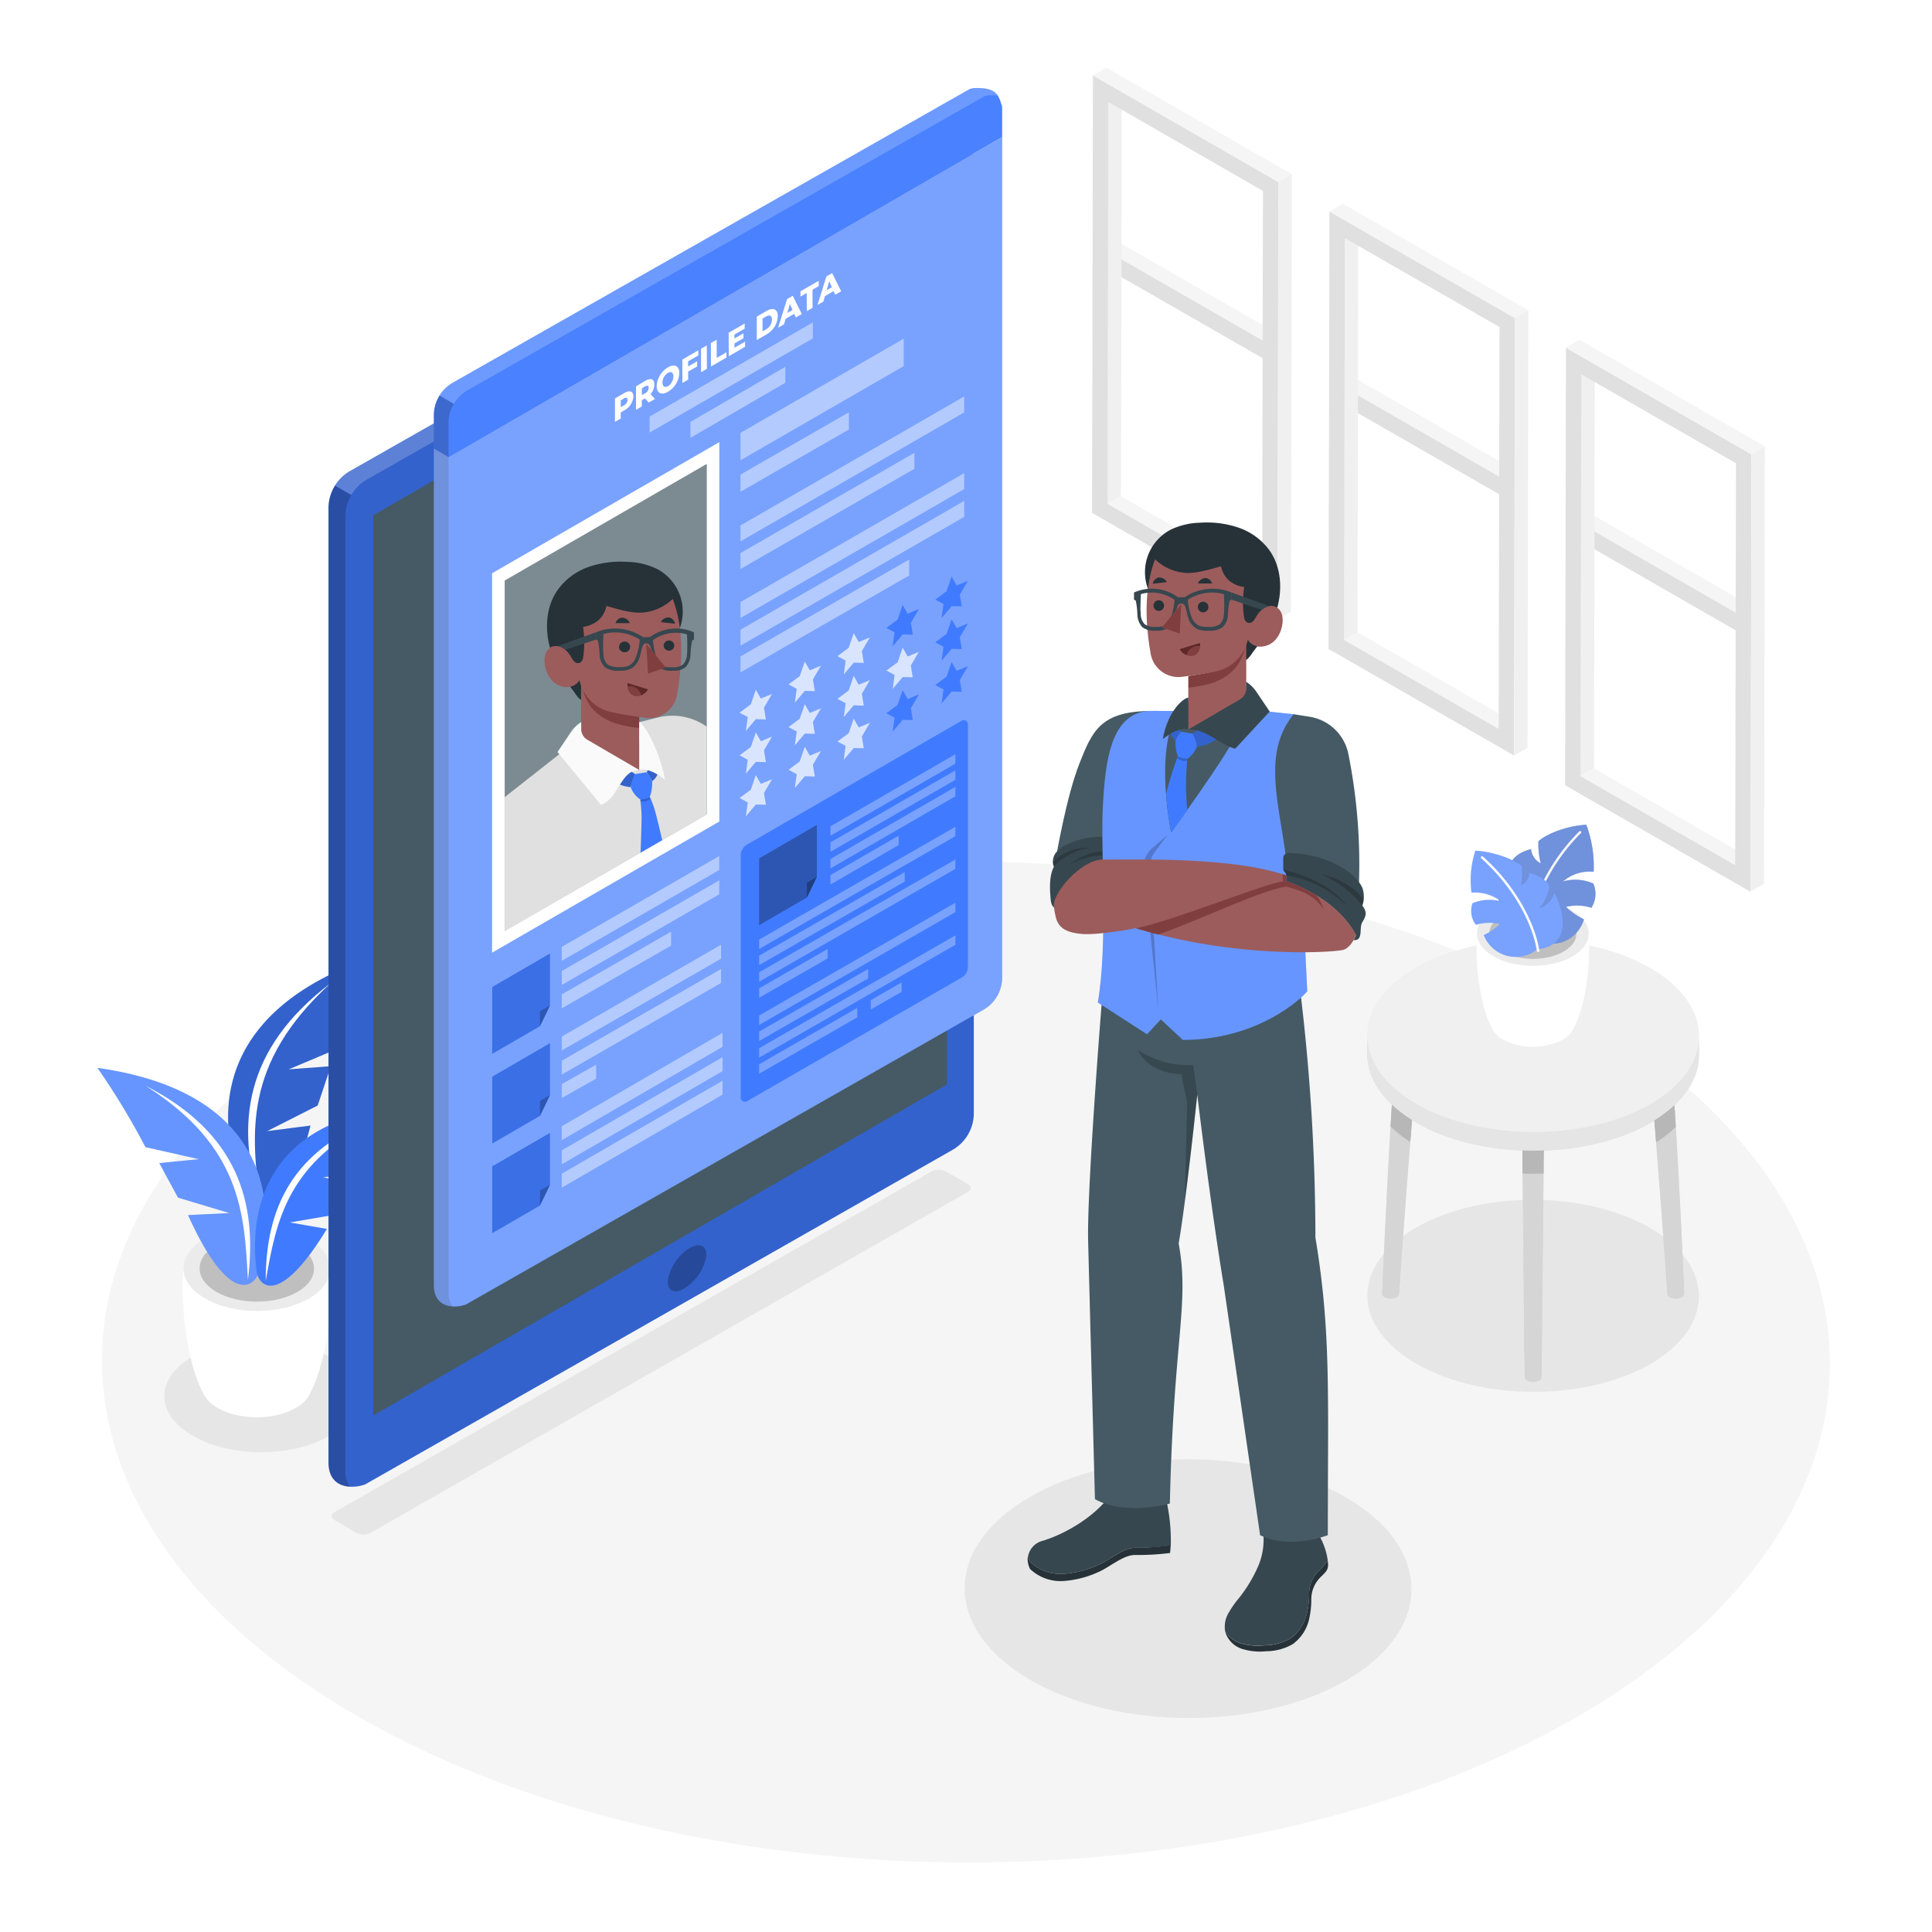 <svg class="animated" id="freepik_stories-profile-data" xmlns="http://www.w3.org/2000/svg" viewBox="0 0 500 500" version="1.1" xmlns:xlink="http://www.w3.org/1999/xlink" xmlns:svgjs="http://svgjs.com/svgjs"><style>svg#freepik_stories-profile-data:not(.animated) .animable {opacity: 0;}svg#freepik_stories-profile-data.animated #freepik--Floor--inject-13 {animation: 1s 1 forwards cubic-bezier(.36,-0.01,.5,1.38) zoomIn;animation-delay: 0s;}svg#freepik_stories-profile-data.animated #freepik--Shadows--inject-13 {animation: 1s 1 forwards cubic-bezier(.36,-0.01,.5,1.38) slideUp;animation-delay: 0s;}svg#freepik_stories-profile-data.animated #freepik--Windows--inject-13 {animation: 1s 1 forwards cubic-bezier(.36,-0.01,.5,1.38) zoomOut;animation-delay: 0s;}svg#freepik_stories-profile-data.animated #freepik--Plant--inject-13 {animation: 1s 1 forwards cubic-bezier(.36,-0.01,.5,1.38) fadeIn;animation-delay: 0s;}svg#freepik_stories-profile-data.animated #freepik--Table--inject-13 {animation: 1s 1 forwards cubic-bezier(.36,-0.01,.5,1.38) slideLeft;animation-delay: 0s;}svg#freepik_stories-profile-data.animated #freepik--Device--inject-13 {animation: 1s 1 forwards cubic-bezier(.36,-0.01,.5,1.38) fadeIn;animation-delay: 0s;}svg#freepik_stories-profile-data.animated #freepik--Screen--inject-13 {animation: 1s 1 forwards cubic-bezier(.36,-0.01,.5,1.38) slideDown;animation-delay: 0s;}svg#freepik_stories-profile-data.animated #freepik--Character--inject-13 {animation: 1s 1 forwards cubic-bezier(.36,-0.01,.5,1.38) fadeIn;animation-delay: 0s;}            @keyframes zoomIn {                0% {                    opacity: 0;                    transform: scale(0.5);                }                100% {                    opacity: 1;                    transform: scale(1);                }            }                    @keyframes slideUp {                0% {                    opacity: 0;                    transform: translateY(30px);                }                100% {                    opacity: 1;                    transform: inherit;                }            }                    @keyframes zoomOut {                0% {                    opacity: 0;                    transform: scale(1.5);                }                100% {                    opacity: 1;                    transform: scale(1);                }            }                    @keyframes fadeIn {                0% {                    opacity: 0;                }                100% {                    opacity: 1;                }            }                    @keyframes slideLeft {                0% {                    opacity: 0;                    transform: translateX(-30px);                }                100% {                    opacity: 1;                    transform: translateX(0);                }            }                    @keyframes slideDown {                0% {                    opacity: 0;                    transform: translateY(-30px);                }                100% {                    opacity: 1;                    transform: translateY(0);                }            }        </style><g id="freepik--Floor--inject-13" class="animable" style="transform-origin: 249.991px 352.49px;"><path d="M407.59,260.91c-87.61-50.58-229.17-50.58-316.21,0s-86.57,132.58,1,183.16,229.17,50.58,316.21,0S495.19,311.49,407.59,260.91Z" style="fill: rgb(245, 245, 245); transform-origin: 249.991px 352.49px;" id="elffaki8horlf" class="animable"></path></g><g id="freepik--Shadows--inject-13" class="animable" style="transform-origin: 241.105px 373.667px;"><path d="M348.22,387.45c22.65,13.08,22.77,34.28.27,47.36s-59.11,13.08-81.77,0-22.77-34.28-.26-47.36S325.57,374.37,348.22,387.45Z" style="fill: rgb(230, 230, 230); transform-origin: 307.469px 411.13px;" id="elrsbwphdjkkm" class="animable"></path><path d="M366.54,352.94c16.81,9.7,44,9.7,60.69,0,8.35-4.86,12.5-11.22,12.46-17.58s-4.26-12.72-12.66-17.58c-16.82-9.7-44-9.7-60.69,0-8.35,4.86-12.5,11.22-12.47,17.58S358.13,348.08,366.54,352.94Z" style="fill: rgb(230, 230, 230); transform-origin: 396.78px 335.36px;" id="el3pcvo7ai5rr" class="animable"></path><path d="M49.9,371.59c9.79,5.66,25.62,5.66,35.34,0,4.87-2.82,7.29-6.53,7.27-10.23s-2.48-7.42-7.38-10.24c-9.79-5.66-25.62-5.66-35.35,0-4.86,2.82-7.28,6.53-7.26,10.24S45,368.77,49.9,371.59Z" style="fill: rgb(230, 230, 230); transform-origin: 67.515px 361.355px;" id="ellkurlt1g2dk" class="animable"></path><path d="M86.35,393.26l5.65,3.3a4.14,4.14,0,0,0,4.13,0l154.56-88.21a1,1,0,0,0,0-1.78l-5.66-3.3a4.1,4.1,0,0,0-4.12,0L86.36,391.47A1,1,0,0,0,86.35,393.26Z" style="fill: rgb(230, 230, 230); transform-origin: 168.518px 349.913px;" id="el6jik71blold" class="animable"></path></g><g id="freepik--Windows--inject-13" class="animable" style="transform-origin: 369.69px 124.15px;"><polygon points="286.64 65.04 290.12 63.02 326.85 84.15 326.85 88.17 286.64 65.04" style="fill: rgb(245, 245, 245); transform-origin: 306.745px 75.595px;" id="elzkpvpzijcz" class="animable"></polygon><polygon points="286.64 65.04 286.64 65.04 286.64 65.04 326.85 88.17 326.85 92.75 286.63 69.65 286.64 65.04" style="fill: rgb(224, 224, 224); transform-origin: 306.74px 78.895px;" id="eli41wdzp22di" class="animable"></polygon><g id="el25hzdg02oh6"><rect x="306.75" y="53.41" height="46.39" style="fill: rgb(224, 224, 224); transform-origin: 306.75px 76.605px; transform: rotate(-60.09deg);" class="animable" id="el8qrnjwtrtkq"></rect></g><polygon points="347.85 100.25 351.33 98.23 388.06 119.36 388.06 123.38 347.85 100.25" style="fill: rgb(245, 245, 245); transform-origin: 367.955px 110.805px;" id="elxig5z6iox7" class="animable"></polygon><polygon points="347.85 100.25 347.85 100.25 347.85 100.25 388.06 123.38 388.06 127.97 347.84 104.86 347.85 100.25" style="fill: rgb(224, 224, 224); transform-origin: 367.95px 114.11px;" id="el87g3muz3nbk" class="animable"></polygon><g id="ela8y4mh86eh"><rect x="367.96" y="88.62" height="46.39" style="fill: rgb(224, 224, 224); transform-origin: 367.96px 111.815px; transform: rotate(-60.09deg);" class="animable" id="elh8hn2r1soyf"></rect></g><polygon points="409.06 135.47 412.54 133.44 449.27 154.57 449.27 158.59 409.06 135.47" style="fill: rgb(245, 245, 245); transform-origin: 429.165px 146.015px;" id="elklxav90j9s7" class="animable"></polygon><polygon points="409.06 135.47 409.06 135.47 409.06 135.47 449.27 158.59 449.27 163.18 409.05 140.08 409.06 135.47" style="fill: rgb(224, 224, 224); transform-origin: 429.16px 149.325px;" id="el0bwxs9tdgif" class="animable"></polygon><g id="elxahcr370wu"><rect x="429.17" y="123.84" height="46.39" style="fill: rgb(224, 224, 224); transform-origin: 429.17px 147.035px; transform: rotate(-60.09deg);" class="animable" id="elonm6frk3wk"></rect></g><polygon points="286.84 26.43 290.31 24.41 290.11 128.43 286.63 130.44 286.84 26.43" style="fill: rgb(240, 240, 240); transform-origin: 288.47px 77.425px;" id="el627wxkyf7t2" class="animable"></polygon><polygon points="286.63 130.44 290.11 128.43 330.12 151.39 326.65 153.41 286.63 130.44" style="fill: rgb(245, 245, 245); transform-origin: 308.375px 140.92px;" id="elr14y2gt1tse" class="animable"></polygon><path d="M282.85,19.52l48,27.59-.23,113.21-48-27.59Zm43.8,133.89.2-104-40-23-.21,104,40,23" style="fill: rgb(224, 224, 224); transform-origin: 306.735px 89.92px;" id="elixfzddq7k5f" class="animable"></path><polygon points="282.85 19.52 286.33 17.5 334.34 45.09 330.86 47.11 282.85 19.52" style="fill: rgb(245, 245, 245); transform-origin: 308.595px 32.305px;" id="el4n0o0kctxng" class="animable"></polygon><polygon points="330.86 47.11 334.34 45.09 334.11 158.3 330.63 160.32 330.86 47.11" style="fill: rgb(240, 240, 240); transform-origin: 332.485px 102.705px;" id="el0hx4bnngfjb7" class="animable"></polygon><polygon points="348.05 61.64 351.52 59.62 351.32 163.64 347.84 165.66 348.05 61.64" style="fill: rgb(240, 240, 240); transform-origin: 349.68px 112.64px;" id="elvod6992nnf" class="animable"></polygon><polygon points="347.84 165.66 351.32 163.64 391.33 186.61 387.86 188.63 347.84 165.66" style="fill: rgb(245, 245, 245); transform-origin: 369.585px 176.135px;" id="el3wwjk34s09r" class="animable"></polygon><path d="M344.06,54.74l48,27.58-.23,113.21-48-27.58Zm43.8,133.89.2-104-40-23-.21,104,40,23" style="fill: rgb(224, 224, 224); transform-origin: 367.945px 125.135px;" id="elnz0cy6gnu8r" class="animable"></path><polygon points="344.06 54.74 347.54 52.72 395.55 80.31 392.07 82.33 344.06 54.74" style="fill: rgb(245, 245, 245); transform-origin: 369.805px 67.525px;" id="elr9bzxi1pxb" class="animable"></polygon><polygon points="392.07 82.33 395.55 80.31 395.32 193.51 391.84 195.53 392.07 82.33" style="fill: rgb(240, 240, 240); transform-origin: 393.695px 137.92px;" id="eldtzdx903eqo" class="animable"></polygon><polygon points="409.26 96.86 412.73 94.84 412.53 198.85 409.05 200.87 409.26 96.86" style="fill: rgb(240, 240, 240); transform-origin: 410.89px 147.855px;" id="elv3lknd40k1" class="animable"></polygon><polygon points="409.05 200.87 412.53 198.85 452.54 221.82 449.07 223.84 409.05 200.87" style="fill: rgb(245, 245, 245); transform-origin: 430.795px 211.345px;" id="el5tzyofjrbc3" class="animable"></polygon><path d="M405.27,90l48,27.59-.23,113.21-48-27.59Zm43.8,133.89.2-104-40-23-.21,104,40,23" style="fill: rgb(224, 224, 224); transform-origin: 429.155px 160.4px;" id="el81ks8s4tyg9" class="animable"></path><polygon points="405.27 89.95 408.75 87.93 456.76 115.52 453.28 117.54 405.27 89.95" style="fill: rgb(245, 245, 245); transform-origin: 431.015px 102.735px;" id="elr4n7r3aat2o" class="animable"></polygon><polygon points="453.28 117.54 456.76 115.52 456.53 228.73 453.05 230.75 453.28 117.54" style="fill: rgb(240, 240, 240); transform-origin: 454.905px 173.135px;" id="elth6ozw8pwyl" class="animable"></polygon></g><g id="freepik--Plant--inject-13" class="animable" style="transform-origin: 67.615px 307.046px;"><path d="M85.45,328.29l-19,.55-19-.55c-.82,12.82,1.68,25.88,5.13,32.26h0a8.62,8.62,0,0,0,3.76,3.82c5.6,3.23,14.65,3.23,20.22,0a8.35,8.35,0,0,0,3.75-3.92C83.78,354,86.26,341,85.45,328.29Z" style="fill: rgb(255, 255, 255); transform-origin: 66.449px 347.541px;" id="eljhfz1ih9vsj" class="animable"></path><path d="M79.84,320.52c7.44,4.29,7.48,11.25.09,15.54s-19.4,4.3-26.84,0-7.48-11.25-.09-15.54S72.41,316.22,79.84,320.52Z" style="fill: rgb(235, 235, 235); transform-origin: 66.465px 328.29px;" id="elddslutn3qf8" class="animable"></path><path d="M76.9,322.22c5.8,3.35,5.83,8.79.07,12.13s-15.14,3.35-20.94,0-5.83-8.78-.07-12.13S71.1,318.88,76.9,322.22Z" style="fill: rgb(224, 224, 224); transform-origin: 66.465px 328.285px;" id="elqfs14h8a4p" class="animable"></path><g id="elo1itf06tup"><g style="opacity: 0.15; transform-origin: 66.465px 328.285px;" class="animable" id="elm3wqnrxxwqf"><path d="M76.9,322.22c5.8,3.35,5.83,8.79.07,12.13s-15.14,3.35-20.94,0-5.83-8.78-.07-12.13S71.1,318.88,76.9,322.22Z" id="elhqlwycz3ati" class="animable" style="transform-origin: 66.465px 328.285px;"></path></g></g><path d="M97.67,247.3c-42.77,14-43.16,42.62-33.52,63,2.44,4.12,9.8,6.34,16.2-19l-11.23,1.44,13.09-6.63,3.4-10.17-10.92.81,13.86-5.83A203.8,203.8,0,0,1,97.67,247.3Z" style="fill: #407BFF; transform-origin: 78.353px 280.068px;" id="elwalgmzgn08i" class="animable"></path><g id="el9c3kutr4k0e"><path d="M97.67,247.3c-42.77,14-43.16,42.62-33.52,63,2.44,4.12,9.8,6.34,16.2-19l-11.23,1.44,13.09-6.63,3.4-10.17-10.92.81,13.86-5.83A203.8,203.8,0,0,1,97.67,247.3Z" style="opacity: 0.2; transform-origin: 78.353px 280.068px;" class="animable" id="elpfrrii0zedd"></path></g><path d="M85.57,254.45C63,271.57,61,291.2,67.35,311.69,65.1,293.65,62.66,275.41,85.57,254.45Z" style="fill: rgb(255, 255, 255); transform-origin: 74.893px 283.07px;" id="elyfrxvpozw1p" class="animable"></path><path d="M25.23,276.37c42.16,5.93,47.27,32.52,41.68,53.1-1.58,4.24-8.07,7.53-18.24-15l10.7-.53-13.3-4L41.22,301,51.52,300l-13.87-3.13A193.37,193.37,0,0,0,25.23,276.37Z" style="fill: #407BFF; transform-origin: 47.001px 304.449px;" id="elu4pf0rhkq6j" class="animable"></path><g id="eles49gzew47c"><path d="M25.23,276.37c42.16,5.93,47.27,32.52,41.68,53.1-1.58,4.24-8.07,7.53-18.24-15l10.7-.53-13.3-4L41.22,301,51.52,300l-13.87-3.13A193.37,193.37,0,0,0,25.23,276.37Z" style="fill: rgb(255, 255, 255); opacity: 0.2; transform-origin: 47.001px 304.449px;" class="animable" id="eljmddumakgp8"></path></g><path d="M37.68,281c23.85,12.2,29,30.14,26.48,50.28C63.26,314.12,62.5,296.73,37.68,281Z" style="fill: rgb(255, 255, 255); transform-origin: 51.21px 306.14px;" id="elhridxwn97wu" class="animable"></path><path d="M110,286.33c-38.66.63-46.25,24-43.51,43.19,1,4,6.43,7.69,18.12-11.48L75,316.37l12.44-2.12,5.37-7.48-9.17-2.11,12.86-1.26A176.33,176.33,0,0,1,110,286.33Z" style="fill: #407BFF; transform-origin: 87.993px 309.53px;" id="elgrw9lv6m51" class="animable"></path><path d="M98.26,289.13C75.4,297.45,68.75,313,68.77,331.48,71.5,316.1,74.14,300.51,98.26,289.13Z" style="fill: rgb(255, 255, 255); transform-origin: 83.515px 310.305px;" id="elwbrcvwdpps" class="animable"></path></g><g id="freepik--Table--inject-13" class="animable" style="transform-origin: 396.78px 285.539px;"><path d="M394,297.72c.27,29.88.59,58.65.59,58.65a1.07,1.07,0,0,0,.64.89,3.41,3.41,0,0,0,3.08,0,1.08,1.08,0,0,0,.63-.89s.32-28.76.59-58.64C397.71,297.8,395.86,297.8,394,297.72Z" style="fill: rgb(224, 224, 224); transform-origin: 396.765px 327.674px;" id="el92ojvuerad" class="animable"></path><path d="M357.71,334.82a1.08,1.08,0,0,0,.64.89,3.41,3.41,0,0,0,3.08,0,1.09,1.09,0,0,0,.63-.89s1.39-20.55,3.37-45a32.82,32.82,0,0,1-5.21-4C358.62,312,357.71,334.82,357.71,334.82Z" style="fill: rgb(224, 224, 224); transform-origin: 361.57px 310.949px;" id="el48wwgqmu5x3" class="animable"></path><path d="M431.51,334.82a1.09,1.09,0,0,0,.63.89,3.41,3.41,0,0,0,3.08,0,1.11,1.11,0,0,0,.64-.89S435,312.09,433.35,286a32.89,32.89,0,0,1-5.21,3.95C430.13,314.33,431.51,334.82,431.51,334.82Z" style="fill: rgb(224, 224, 224); transform-origin: 432px 311.039px;" id="elokba0heizhq" class="animable"></path><g id="elrcsgzhsuzf"><path d="M394,297.72c.27,29.88.59,58.65.59,58.65a1.07,1.07,0,0,0,.64.89,3.41,3.41,0,0,0,3.08,0,1.08,1.08,0,0,0,.63-.89s.32-28.76.59-58.64C397.71,297.8,395.86,297.8,394,297.72Z" style="opacity: 0.1; transform-origin: 396.765px 327.674px;" class="animable" id="elzq3121n3c9n"></path></g><g id="el16rqspkr5zni"><path d="M357.71,334.82a1.08,1.08,0,0,0,.64.89,3.41,3.41,0,0,0,3.08,0,1.09,1.09,0,0,0,.63-.89s1.39-20.55,3.37-45a32.82,32.82,0,0,1-5.21-4C358.62,312,357.71,334.82,357.71,334.82Z" style="opacity: 0.1; transform-origin: 361.57px 310.949px;" class="animable" id="elm8wa2sj7nj8"></path></g><g id="el5kng2zq5wfe"><path d="M431.51,334.82a1.09,1.09,0,0,0,.63.89,3.41,3.41,0,0,0,3.08,0,1.11,1.11,0,0,0,.64-.89S435,312.09,433.35,286a32.89,32.89,0,0,1-5.21,3.95C430.13,314.33,431.51,334.82,431.51,334.82Z" style="opacity: 0.1; transform-origin: 432px 311.039px;" class="animable" id="elryszt13esv"></path></g><path d="M439.69,268.1c0,6.36-4.11,12.72-12.46,17.57-16.71,9.71-43.88,9.71-60.69,0-8.41-4.85-12.63-11.21-12.67-17.57h0v4.83c0,4.49,2.15,9,6.35,12.94a32.82,32.82,0,0,0,5.21,4l1.11.67c7.66,4.42,17.48,6.82,27.48,7.21,1.84.08,3.69.08,5.53,0,10.09-.35,20-2.76,27.68-7.22l.91-.56a32.89,32.89,0,0,0,5.21-3.95c4.25-4,6.37-8.53,6.34-13.07h0V268.1Z" style="fill: rgb(224, 224, 224); transform-origin: 396.78px 282.955px;" id="elmwqu9ilvai" class="animable"></path><g id="elututs5tix3"><path d="M439.69,268.1c0,6.36-4.11,12.72-12.46,17.57-16.71,9.71-43.88,9.71-60.69,0-8.41-4.85-12.63-11.21-12.67-17.57h0v4.83c0,4.49,2.15,9,6.35,12.94a32.82,32.82,0,0,0,5.21,4l1.11.67c7.66,4.42,17.48,6.82,27.48,7.21,1.84.08,3.69.08,5.53,0,10.09-.35,20-2.76,27.68-7.22l.91-.56a32.89,32.89,0,0,0,5.21-3.95c4.25-4,6.37-8.53,6.34-13.07h0V268.1Z" style="opacity: 0.1; transform-origin: 396.78px 282.955px;" class="animable" id="elmcwc3i8z9rn"></path></g><path d="M366.54,285.67c16.81,9.71,44,9.71,60.69,0,8.35-4.85,12.5-11.21,12.46-17.57s-4.26-12.72-12.66-17.58c-16.82-9.7-44-9.7-60.69,0-8.35,4.86-12.5,11.22-12.47,17.58S358.13,280.82,366.54,285.67Z" style="fill: rgb(224, 224, 224); transform-origin: 396.78px 268.099px;" id="elr7c19jg7a1" class="animable"></path><g id="el8nse6jbmsv"><g style="opacity: 0.3; transform-origin: 396.785px 294.821px;" class="animable" id="el1fsjrrw7wyp"><path d="M394,297.72c0,2,0,4,.05,6,1.81.07,3.62.07,5.43,0,0-2,0-4,.05-6C397.71,297.8,395.86,297.8,394,297.72Z" id="ell5huuziqnj" class="animable" style="transform-origin: 396.765px 300.746px;"></path><path d="M360.22,285.87c-.11,1.91-.23,3.8-.34,5.66a31.94,31.94,0,0,0,5.1,4c.14-1.87.3-3.77.45-5.69A32.82,32.82,0,0,1,360.22,285.87Z" id="elt4n7f0ydiz" class="animable" style="transform-origin: 362.655px 290.7px;"></path><path d="M433.35,286a32.89,32.89,0,0,1-5.21,3.95q.24,2.88.46,5.69a31.78,31.78,0,0,0,5.09-4C433.58,289.8,433.47,287.91,433.35,286Z" id="eltgxswtct2r" class="animable" style="transform-origin: 430.915px 290.82px;"></path></g></g><g id="elfvga6zrg8nv"><g style="opacity: 0.5; transform-origin: 396.78px 300.436px;" class="animable" id="elqkzivy40hb"><path d="M394,297.72c.27,29.88.59,58.65.59,58.65a1.07,1.07,0,0,0,.64.89,3.41,3.41,0,0,0,3.08,0,1.08,1.08,0,0,0,.63-.89s.32-28.76.59-58.64C397.71,297.8,395.86,297.8,394,297.72Z" style="fill: rgb(224, 224, 224); transform-origin: 396.765px 327.674px;" id="el51qncujdp9u" class="animable"></path><path d="M357.71,334.82a1.08,1.08,0,0,0,.64.89,3.41,3.41,0,0,0,3.08,0,1.09,1.09,0,0,0,.63-.89s1.39-20.55,3.37-45a32.82,32.82,0,0,1-5.21-4C358.62,312,357.71,334.82,357.71,334.82Z" style="fill: rgb(224, 224, 224); transform-origin: 361.57px 310.949px;" id="el87p2pko7twk" class="animable"></path><path d="M431.51,334.82a1.09,1.09,0,0,0,.63.89,3.41,3.41,0,0,0,3.08,0,1.11,1.11,0,0,0,.64-.89S435,312.09,433.35,286a32.89,32.89,0,0,1-5.21,3.95C430.13,314.33,431.51,334.82,431.51,334.82Z" style="fill: rgb(224, 224, 224); transform-origin: 432px 311.039px;" id="el6q610x2fkk5" class="animable"></path><path d="M439.69,268.1c0,6.36-4.11,12.72-12.46,17.57-16.71,9.71-43.88,9.71-60.69,0-8.41-4.85-12.63-11.21-12.67-17.57h0v4.83c0,4.49,2.15,9,6.35,12.94a32.82,32.82,0,0,0,5.21,4l1.11.67c7.66,4.42,17.48,6.82,27.48,7.21,1.84.08,3.69.08,5.53,0,10.09-.35,20-2.76,27.68-7.22l.91-.56a32.89,32.89,0,0,0,5.21-3.95c4.25-4,6.37-8.53,6.34-13.07h0V268.1Z" style="fill: rgb(255, 255, 255); transform-origin: 396.78px 282.955px;" id="elvcie4vcekis" class="animable"></path><path d="M366.54,285.67c16.81,9.71,44,9.71,60.69,0,8.35-4.85,12.5-11.21,12.46-17.57s-4.26-12.72-12.66-17.58c-16.82-9.7-44-9.7-60.69,0-8.35,4.86-12.5,11.22-12.47,17.58S358.13,280.82,366.54,285.67Z" style="fill: rgb(255, 255, 255); transform-origin: 396.78px 268.099px;" id="eljwk0b2czkr" class="animable"></path></g></g><path d="M411.16,241.59,396.7,242l-14.46-.42c-.62,9.76,1.28,19.72,3.91,24.58h0a6.61,6.61,0,0,0,2.86,2.91,17,17,0,0,0,15.41,0,6.39,6.39,0,0,0,2.86-3C409.9,261.2,411.78,251.3,411.16,241.59Z" style="fill: rgb(255, 255, 255); transform-origin: 396.7px 256.248px;" id="el2n2yu3g1khg" class="animable"></path><path d="M406.89,235.66c5.67,3.27,5.7,8.58.07,11.85s-14.79,3.27-20.45,0-5.7-8.57-.07-11.85S401.23,232.39,406.89,235.66Z" style="fill: rgb(235, 235, 235); transform-origin: 396.702px 241.583px;" id="eljvrc9d2p3lm" class="animable"></path><path d="M404.65,237c4.42,2.55,4.45,6.69.05,9.24s-11.53,2.55-15.95,0-4.45-6.69-.05-9.24S400.23,234.41,404.65,237Z" style="fill: rgb(224, 224, 224); transform-origin: 396.7px 241.612px;" id="ellxrj830irao" class="animable"></path><g id="elpcd05ixmcm"><g style="opacity: 0.15; transform-origin: 396.7px 241.612px;" class="animable" id="elkjzrwcx15l"><path d="M404.65,237c4.42,2.55,4.45,6.69.05,9.24s-11.53,2.55-15.95,0-4.45-6.69-.05-9.24S400.23,234.41,404.65,237Z" id="el9snz6r308h4" class="animable" style="transform-origin: 396.7px 241.612px;"></path></g></g><path d="M395.49,242a9.56,9.56,0,0,0,8.49,1.92,8.87,8.87,0,0,0,5.94-6,17.34,17.34,0,0,1-4.64-3.22,12,12,0,0,1,6.57.23,6.69,6.69,0,0,0,.5-6.26,11.51,11.51,0,0,0-7.84-.55,10.42,10.42,0,0,1,7.92-2.5,30.38,30.38,0,0,0-1.9-12.17c-5.39.28-10.62,2.6-12.38,4.27a19.65,19.65,0,0,0,.6,5.73,4.63,4.63,0,0,1-2.51-3.7c-3.37.84-4.82,2.52-5.34,3.81a14,14,0,0,0,3.19,6.47c-3.17-1-4.45-4.49-4.45-4.49C386.52,232.92,387.12,241.28,395.49,242Z" style="fill: #407BFF; transform-origin: 400.403px 228.834px;" id="el7njmxftm4u" class="animable"></path><g id="elwo5v5hcto0i"><path d="M395.49,242a9.56,9.56,0,0,0,8.49,1.92,8.87,8.87,0,0,0,5.94-6,17.34,17.34,0,0,1-4.64-3.22,12,12,0,0,1,6.57.23,6.69,6.69,0,0,0,.5-6.26,11.51,11.51,0,0,0-7.84-.55,10.42,10.42,0,0,1,7.92-2.5,30.38,30.38,0,0,0-1.9-12.17c-5.39.28-10.62,2.6-12.38,4.27a19.65,19.65,0,0,0,.6,5.73,4.63,4.63,0,0,1-2.51-3.7c-3.37.84-4.82,2.52-5.34,3.81a14,14,0,0,0,3.19,6.47c-3.17-1-4.45-4.49-4.45-4.49C386.52,232.92,387.12,241.28,395.49,242Z" style="opacity: 0.2; transform-origin: 400.403px 228.834px;" class="animable" id="elif92mmx5cxi"></path></g><g id="el0t2bnm53x81r"><path d="M395.49,242a9.56,9.56,0,0,0,8.49,1.92,8.87,8.87,0,0,0,5.94-6,17.34,17.34,0,0,1-4.64-3.22,12,12,0,0,1,6.57.23,6.69,6.69,0,0,0,.5-6.26,11.51,11.51,0,0,0-7.84-.55,10.42,10.42,0,0,1,7.92-2.5,30.38,30.38,0,0,0-1.9-12.17c-5.39.28-10.62,2.6-12.38,4.27a19.65,19.65,0,0,0,.6,5.73,4.63,4.63,0,0,1-2.51-3.7c-3.37.84-4.82,2.52-5.34,3.81a14,14,0,0,0,3.19,6.47c-3.17-1-4.45-4.49-4.45-4.49C386.52,232.92,387.12,241.28,395.49,242Z" style="fill: rgb(255, 255, 255); opacity: 0.3; transform-origin: 400.403px 228.834px;" class="animable" id="eltuzghng3tv"></path></g><path d="M395.31,242.8h0a.31.31,0,0,1-.29-.33c.52-6.81,4.41-18.05,13.7-27.32a.31.31,0,0,1,.44.44c-9.16,9.15-13,20.22-13.51,26.93A.32.32,0,0,1,395.31,242.8Z" style="fill: rgb(245, 245, 245); transform-origin: 402.135px 228.931px;" id="el1nhabnom9xg" class="animable"></path><path d="M397.85,245.64A8.85,8.85,0,0,1,384,242a15,15,0,0,0,4.19-2.85,11.89,11.89,0,0,0-6.21.18,5.77,5.77,0,0,1-.87-5.59,11.39,11.39,0,0,1,7.4-.44,11,11,0,0,0-7.68-2.28,24.71,24.71,0,0,1,1-10.87c5.13.31,10.22,2.44,12,3.95a16.34,16.34,0,0,1-.21,5.08,3.73,3.73,0,0,0,2.13-3.27c3.22.78,4.67,2.29,5.24,3.43a11.24,11.24,0,0,1-2.59,5.71,6.38,6.38,0,0,0,3.89-3.94C405.68,237.65,405.63,245,397.85,245.64Z" style="fill: #407BFF; transform-origin: 392.525px 233.895px;" id="elwqnouwcg06c" class="animable"></path><g id="el5kjo3j8zilg"><path d="M397.85,245.64A8.85,8.85,0,0,1,384,242a15,15,0,0,0,4.19-2.85,11.89,11.89,0,0,0-6.21.18,5.77,5.77,0,0,1-.87-5.59,11.39,11.39,0,0,1,7.4-.44,11,11,0,0,0-7.68-2.28,24.71,24.71,0,0,1,1-10.87c5.13.31,10.22,2.44,12,3.95a16.34,16.34,0,0,1-.21,5.08,3.73,3.73,0,0,0,2.13-3.27c3.22.78,4.67,2.29,5.24,3.43a11.24,11.24,0,0,1-2.59,5.71,6.38,6.38,0,0,0,3.89-3.94C405.68,237.65,405.63,245,397.85,245.64Z" style="fill: rgb(255, 255, 255); opacity: 0.3; transform-origin: 392.525px 233.895px;" class="animable" id="elm3z321ltrkc"></path></g><path d="M398.06,246.38a.32.32,0,0,1-.31-.26c-.88-5.93-5.19-15.77-14.42-24a.31.31,0,0,1,0-.44.31.31,0,0,1,.44,0C393.1,230,397.47,240,398.37,246a.32.32,0,0,1-.26.36Z" style="fill: rgb(255, 255, 255); transform-origin: 390.806px 233.984px;" id="elhzsunbk5za" class="animable"></path></g><g id="freepik--Device--inject-13" class="animable" style="transform-origin: 168.52px 209.995px;"><path d="M251.73,39.94h0a9.26,9.26,0,0,0-1-2.41c-1-1.5-2.67-2.38-6.71-2.3a5.16,5.16,0,0,0-1.65.33L90.55,121.93a11.1,11.1,0,0,0-5.53,9.5V378.49c0,4.41,2.59,6.07,5.47,6.26a10.25,10.25,0,0,0,3.66-.47l0,0a2.65,2.65,0,0,0,.44-.17L246.5,297.59a10.94,10.94,0,0,0,5.52-9.5v-247A2.75,2.75,0,0,0,251.73,39.94Z" style="fill: #407BFF; transform-origin: 168.52px 209.995px;" id="elamzb11yblwc" class="animable"></path><g id="eljc0zy8whszh"><path d="M251.73,39.94h0a9.26,9.26,0,0,0-1-2.41c-1-1.5-2.67-2.38-6.71-2.3a5.16,5.16,0,0,0-1.65.33L90.55,121.93a11.1,11.1,0,0,0-5.53,9.5V378.49c0,4.41,2.59,6.07,5.47,6.26a10.25,10.25,0,0,0,3.66-.47l0,0a2.65,2.65,0,0,0,.44-.17L246.5,297.59a10.94,10.94,0,0,0,5.52-9.5v-247A2.75,2.75,0,0,0,251.73,39.94Z" style="opacity: 0.2; transform-origin: 168.52px 209.995px;" class="animable" id="elpgwjntui26"></path></g><g id="elh64a9ld66n"><path d="M86.16,126.63a10.91,10.91,0,0,0-1.14,4.8V378.49c0,4.41,2.59,6.07,5.47,6.26a6.8,6.8,0,0,1-1.11-4.05V133.63a10.89,10.89,0,0,1,1.13-4.79c.12-.25.28-.48.42-.72l-4.22-2.44C86.52,126,86.32,126.3,86.16,126.63Z" style="opacity: 0.2; transform-origin: 87.975px 255.215px;" class="animable" id="el30c079s52mi"></path></g><g id="elsrnl3h4155q"><path d="M244.06,35.23a5.16,5.16,0,0,0-1.65.33L90.55,121.93a10.79,10.79,0,0,0-3.84,3.75l4.22,2.44a10.83,10.83,0,0,1,4-4L246.76,37.76a5.41,5.41,0,0,1,1.65-.32,18.92,18.92,0,0,1,2.36.09C249.82,36,248.1,35.15,244.06,35.23Z" style="fill: rgb(255, 255, 255); opacity: 0.2; transform-origin: 168.74px 81.672px;" class="animable" id="elo195rwqqeye"></path></g><polygon points="245.09 47.66 96.6 133.36 96.6 366.33 245.09 280.63 245.09 47.66" style="fill: rgb(69, 90, 100); transform-origin: 170.845px 206.995px;" id="eld5cvi53iqxm" class="animable"></polygon><path d="M178.47,323a12.47,12.47,0,0,0-5.61,8.08c-.37,2.88,1.54,4,4.28,2.37a12.54,12.54,0,0,0,5.61-8.08C183.11,322.5,181.2,321.43,178.47,323Z" style="fill: #407BFF; transform-origin: 177.804px 328.239px;" id="elzumbf8ktgic" class="animable"></path><g id="elypw89vf4hx"><g style="opacity: 0.4; transform-origin: 177.804px 328.239px;" class="animable" id="elgyl9h19ka5u"><path d="M178.47,323a12.47,12.47,0,0,0-5.61,8.08c-.37,2.88,1.54,4,4.28,2.37a12.54,12.54,0,0,0,5.61-8.08C183.11,322.5,181.2,321.43,178.47,323Z" id="el3j7r61g454t" class="animable" style="transform-origin: 177.804px 328.239px;"></path></g></g></g><g id="freepik--Screen--inject-13" class="animable" style="transform-origin: 185.82px 180.405px;"><path d="M259.36,35.46V27.9a2.39,2.39,0,0,0-.25-1h0a7.45,7.45,0,0,0-.85-2.11c-.83-1.33-2.35-2.1-5.91-2a4.54,4.54,0,0,0-1.45.28L117.14,99.06a9.77,9.77,0,0,0-4.86,8.36v8.66l3.83,2.21Z" style="fill: #407BFF; transform-origin: 185.82px 70.536px;" id="eliv5smqkjcml" class="animable"></path><path d="M116.11,118.29l-3.83-2.21V332.59c0,3.88,2.28,5.35,4.81,5.51a9,9,0,0,0,3.23-.41l0,0a3.2,3.2,0,0,0,.39-.16L254.5,261.33a9.61,9.61,0,0,0,4.86-8.36V35.46Z" style="fill: #407BFF; transform-origin: 185.82px 186.787px;" id="eldgb2od1flw9" class="animable"></path><g id="eldy7tnfyg4lr"><path d="M113.28,103.2a9.53,9.53,0,0,0-1,4.22V332.59c0,3.88,2.28,5.35,4.81,5.51a6,6,0,0,1-1-3.57V109.37a9.63,9.63,0,0,1,1-4.22c.11-.22.25-.43.37-.64l-3.72-2.14A8.52,8.52,0,0,0,113.28,103.2Z" style="opacity: 0.2; transform-origin: 114.87px 220.235px;" class="animable" id="el0j2ynnf8d4tk"></path></g><g id="el75cne04ole6"><path d="M252.35,22.7a4.54,4.54,0,0,0-1.45.28L117.14,99.06a9.49,9.49,0,0,0-3.38,3.31l3.72,2.14A9.58,9.58,0,0,1,121,101L254.73,24.93a4.37,4.37,0,0,1,1.46-.28,14.66,14.66,0,0,1,2.07.08C257.43,23.4,255.91,22.63,252.35,22.7Z" style="fill: rgb(255, 255, 255); opacity: 0.2; transform-origin: 186.01px 63.603px;" class="animable" id="el7s7bu9tjrve"></path></g><g id="eljph9n17mi8p"><path d="M259.36,35.46V27.9a2.39,2.39,0,0,0-.25-1h0a7.45,7.45,0,0,0-.85-2.11c-.83-1.33-2.35-2.1-5.91-2a4.54,4.54,0,0,0-1.45.28L117.14,99.06a9.77,9.77,0,0,0-4.86,8.36v8.66l3.83,2.21Z" style="fill: rgb(255, 255, 255); opacity: 0.05; transform-origin: 185.82px 70.536px;" class="animable" id="elfm1pmrmnpln"></path></g><g id="el958wo4pamfk"><path d="M116.11,118.29l-3.83-2.21V332.59c0,3.88,2.28,5.35,4.81,5.51a9,9,0,0,0,3.23-.41l0,0a3.2,3.2,0,0,0,.39-.16L254.5,261.33a9.61,9.61,0,0,0,4.86-8.36V35.46Z" style="fill: rgb(255, 255, 255); opacity: 0.3; transform-origin: 185.82px 186.787px;" class="animable" id="ele3qjtke879h"></path></g><polygon points="186.16 114.43 127.35 148.36 127.35 246.55 186.16 212.61 186.16 114.43" style="fill: rgb(255, 255, 255); transform-origin: 156.755px 180.49px;" id="elzydyvsmh55m" class="animable"></polygon><polygon points="130.62 150.25 182.9 120.08 182.9 210.73 130.62 240.89 130.62 150.25" style="fill: rgb(69, 90, 100); transform-origin: 156.76px 180.485px;" id="el0tqievb34fs" class="animable"></polygon><g id="eldkzlafc1co"><polygon points="130.62 150.25 182.9 120.08 182.9 210.73 130.62 240.89 130.62 150.25" style="fill: rgb(255, 255, 255); opacity: 0.3; transform-origin: 156.76px 180.485px;" class="animable" id="else87ddmqsf"></polygon></g><path d="M182.9,210.8,130.62,241V206.29l15.21-11.95,19.6-7.44,4.85-1.21a15.38,15.38,0,0,1,12.62,2.37h0Z" style="fill: rgb(224, 224, 224); transform-origin: 156.76px 213.115px;" id="elomauoud7bb" class="animable"></path><path d="M152.71,185.54Z" style="fill: rgb(255, 168, 167); transform-origin: 152.71px 185.54px;" id="el6eb9152chmh" class="animable"></path><path d="M142.45,168c-1.52-5.09-1.19-10.93,1.85-15.29a16.67,16.67,0,0,1,8.06-6,25.68,25.68,0,0,1,10-1.3,18.41,18.41,0,0,1,7.74,1.87,12.46,12.46,0,0,1,5.12,16.88,20.88,20.88,0,0,1-5.07,5.78,64.31,64.31,0,0,1-12.77,8.52c-1.14.58-2.3,1.13-3.48,1.64-.8.35-2.31,1.33-3.21,1.15s-1.84-1.85-2.38-2.54c-.78-1-1.52-2-2.21-3.06A29.2,29.2,0,0,1,142.45,168Z" style="fill: rgb(38, 50, 56); transform-origin: 159.132px 163.311px;" id="elzi6yvbz1x4o" class="animable"></path><path d="M169.76,210.75a25.22,25.22,0,0,0-1.56-4.46l-2.5.59c.19,1.4.29,2.86.34,4.31,0,1-.08,4.7-.27,9.49l5.61-3.23C170.88,215.25,170.35,213,169.76,210.75Z" style="fill: #407BFF; transform-origin: 168.54px 213.485px;" id="el2sqwtfvd9yc" class="animable"></path><g id="elgaz3iq43ltf"><path d="M165.76,207.41c0-.17,0-.35-.06-.53l2.5-.59.15.37a2.89,2.89,0,0,1-2.59.75Z" style="opacity: 0.2; transform-origin: 167.025px 206.88px;" class="animable" id="el8925qlrtx9u"></path></g><path d="M164.36,200.33l-2-1.26-4.58,2.5a10.59,10.59,0,0,0,5.41,2.14Z" style="fill: #407BFF; transform-origin: 161.07px 201.39px;" id="elyebbzusik6" class="animable"></path><path d="M167.4,199.85l.6-1.35,2.31,1.45a4.18,4.18,0,0,1-1.5,2.2Z" style="fill: #407BFF; transform-origin: 168.855px 200.325px;" id="elx2m0mvg0hdr" class="animable"></path><g id="elycsjftkc5g"><path d="M164.36,200.33l-2-1.26-4.58,2.5a10.59,10.59,0,0,0,5.41,2.14Z" style="opacity: 0.2; transform-origin: 161.07px 201.39px;" class="animable" id="elzlaz4pq2ass"></path></g><g id="eledzx2efbb9"><path d="M167.4,199.85l.6-1.35,2.31,1.45a4.18,4.18,0,0,1-1.5,2.2Z" style="opacity: 0.2; transform-origin: 168.855px 200.325px;" class="animable" id="elpr0pc73r5c8"></path></g><path d="M163.22,203.71a11,11,0,0,1,1.14-3.38l3-.48a12,12,0,0,1,1.41,2.3,10.91,10.91,0,0,1-.61,4.14,5.32,5.32,0,0,1-2.5.59A6.58,6.58,0,0,1,163.22,203.71Z" style="fill: #407BFF; transform-origin: 166.001px 203.365px;" id="elze1es59b0ie" class="animable"></path><path d="M150.38,176.86v13.88c2.76,3.81,14.37,8.64,15.05,8.53.84-.15,0-7.63,0-8.28v-5.62c-2.26-.34-4.47-.74-6.46-1.16A11.72,11.72,0,0,1,150.38,176.86Z" style="fill: rgb(156, 92, 92); transform-origin: 158.092px 188.066px;" id="el5cvyannkxx" class="animable"></path><path d="M160.38,187.5a31.79,31.79,0,0,0,5.05.9v-3c-2.26-.34-4.47-.74-6.46-1.16a11.73,11.73,0,0,1-8.3-6.7,12.08,12.08,0,0,0,3,6.26A14.35,14.35,0,0,0,160.38,187.5Z" style="fill: rgb(128, 62, 62); transform-origin: 158.05px 182.97px;" id="elr3pznvhy7o9" class="animable"></path><path d="M174.1,155a12.67,12.67,0,0,1-8.45,3.56c-3,0-5.84-.95-8.71-1.74a6.67,6.67,0,0,1-2,3.64,7.63,7.63,0,0,1-4.05,1.77,26.13,26.13,0,0,1,0,8.09,1.55,1.55,0,0,1-1,1.25c-1,.28-1.6-.71-2.07-1.51a6.66,6.66,0,0,0-2.1-2.34,3.28,3.28,0,0,0-3-.31,3.21,3.21,0,0,0-1.6,2,6,6,0,0,0-.12,2.56,7.66,7.66,0,0,0,1.66,3.92,5.29,5.29,0,0,0,3.73,1.93,3.85,3.85,0,0,0,3.58-1.77l.07.26a10.76,10.76,0,0,0,8.21,8c1.82.38,3.84.74,5.89,1.06,1,.15,2,.29,3,.41a7.34,7.34,0,0,0,8.1-6C176.61,171.87,177.07,162.75,174.1,155Z" style="fill: rgb(156, 92, 92); transform-origin: 158.611px 170.416px;" id="el3usk2qyayk9" class="animable"></path><path d="M168.18,164.89h-1.76a12.93,12.93,0,0,0-12.19-1.25v1.86l.49.26a19.28,19.28,0,0,1,.45,3.65,4.86,4.86,0,0,0,1.35,3.23,5.53,5.53,0,0,0,3.62.94,6.84,6.84,0,0,0,3-.44,4.83,4.83,0,0,0,2.3-2.76c.44-1.16.36-1.83.9-3.22a1,1,0,0,1,1-.65,1,1,0,0,1,.9.65c.5,1.39.44,2.06.84,3.22a4.83,4.83,0,0,0,2.15,2.76,6,6,0,0,0,2.83.44,4.93,4.93,0,0,0,3.39-.94,5,5,0,0,0,1.26-3.23,20.1,20.1,0,0,1,.42-3.65l.46-.26v-1.86A11.43,11.43,0,0,0,168.18,164.89Zm-2.65,1-.07.66a15.86,15.86,0,0,1-.89,3.51,4,4,0,0,1-1.82,2.22,5.09,5.09,0,0,1-2.17.35h-.4a4.61,4.61,0,0,1-3-.72,3.76,3.76,0,0,1-1-2.59c0-.31-.06-.63-.08-1-.06-.89,0-2.83.07-4.24a11.57,11.57,0,0,1,3.09-.42,11.73,11.73,0,0,1,6.21,1.81C165.56,165.53,165.53,165.84,165.53,165.84Zm12.32,2.48c0,.32,0,.64-.07,1a3.9,3.9,0,0,1-1,2.59,4.09,4.09,0,0,1-2.8.72h-.37a4.47,4.47,0,0,1-2-.35,3.9,3.9,0,0,1-1.7-2.22,16.62,16.62,0,0,1-.83-3.51l-.07-.66s0-.31.07-.37a10.47,10.47,0,0,1,5.81-1.81,10.1,10.1,0,0,1,2.89.42C177.86,165.49,177.9,167.43,177.85,168.32Z" style="fill: rgb(55, 71, 79); transform-origin: 166.91px 168.132px;" id="elpm4ddkkgp9e" class="animable"></path><path d="M154.23,163.64l-9.92,3.57a4.37,4.37,0,0,1,1.95.91c.1.09,8-2.62,8-2.62Z" style="fill: rgb(55, 71, 79); transform-origin: 149.285px 165.881px;" id="el9h3ada6qzh9" class="animable"></path><polygon points="167.28 166.66 172.29 172.72 167.7 174.34 167.28 166.66" style="fill: rgb(156, 92, 92); transform-origin: 169.785px 170.5px;" id="eliy46cx7do0l" class="animable"></polygon><polygon points="167.28 166.66 172.29 172.72 167.7 174.34 167.28 166.66" style="fill: rgb(128, 62, 62); transform-origin: 169.785px 170.5px;" id="ely8h36p00mzl" class="animable"></polygon><path d="M160.22,167.42a1.36,1.36,0,0,0,1.36,1.38,1.38,1.38,0,1,0,0-2.75A1.37,1.37,0,0,0,160.22,167.42Z" style="fill: rgb(38, 50, 56); transform-origin: 161.649px 167.425px;" id="ellw8erpn1sq" class="animable"></path><path d="M171.76,167a1.37,1.37,0,0,0,1.36,1.39,1.39,1.39,0,0,0,1.39-1.37,1.38,1.38,0,0,0-2.75,0Z" style="fill: rgb(38, 50, 56); transform-origin: 173.135px 167.074px;" id="eldn8w9zo2jh" class="animable"></path><path d="M171,161l3.68.41a2,2,0,0,0-1.54-1.62A2.33,2.33,0,0,0,171,161Z" style="fill: rgb(38, 50, 56); transform-origin: 172.84px 160.599px;" id="elnqcb2vyonx8" class="animable"></path><path d="M163,161.27l-3.71,0a2,2,0,0,1,1.73-1.42A2.33,2.33,0,0,1,163,161.27Z" style="fill: rgb(38, 50, 56); transform-origin: 161.145px 160.56px;" id="elelvrmstul1d" class="animable"></path><path d="M162.41,176.77l5.29,1.63a3.26,3.26,0,0,1-3.56,1.64C162.84,179.68,162.25,178.11,162.41,176.77Z" style="fill: rgb(156, 92, 92); transform-origin: 165.042px 178.442px;" id="el4unkoloawo" class="animable"></path><path d="M162.41,176.77l5.29,1.63a3.26,3.26,0,0,1-3.56,1.64C162.84,179.68,162.25,178.11,162.41,176.77Z" style="fill: rgb(94, 40, 40); transform-origin: 165.042px 178.442px;" id="elr5zm9b2ews9" class="animable"></path><path d="M165.87,179.93a3,3,0,0,1-1.73.11,2.65,2.65,0,0,1-1.72-2.39,3,3,0,0,1,3.45,2.28Z" style="fill: rgb(156, 92, 92); transform-origin: 164.145px 178.861px;" id="elmnwe2q74g1q" class="animable"></path><path d="M165.87,179.93a3,3,0,0,1-1.73.11,2.65,2.65,0,0,1-1.72-2.39,3,3,0,0,1,3.45,2.28Z" style="fill: rgb(128, 62, 62); transform-origin: 164.145px 178.861px;" id="eleoa57lihpbu" class="animable"></path><path d="M165.43,199.27c-4.82-.08-5.52,7.71-9.92,9l-11.22-13.65,3.48-5.17a9,9,0,0,1,2.65-2.57h0l0,1.87a3.22,3.22,0,0,0,1.59,2.7Z" style="fill: rgb(250, 250, 250); transform-origin: 154.86px 197.575px;" id="eliuxu35qbbpp" class="animable"></path><path d="M165.43,199.27c2.67-.83,6.67,2.51,6.67,2.51-1.4-7.74-5.64-14.88-6.67-14.88Z" style="fill: rgb(250, 250, 250); transform-origin: 168.765px 194.34px;" id="elzcm9tshelop" class="animable"></path><path d="M161.55,101.73c1.45-.84,2.35-.5,2.36.88a4.33,4.33,0,0,1-2.34,3.59l-.92.53v1.59l-1.5.86v-6.06Zm-.07,3.17a1.63,1.63,0,0,0,.92-1.41c0-.56-.31-.72-.93-.36l-.83.48v1.77l.83-.48" style="fill: rgb(255, 255, 255); transform-origin: 161.53px 105.228px;" id="el0oyn45659cp" class="animable"></path><path d="M168.36,102l1.15,1.25-1.6.92-1-1.06-.81.47v1.61l-1.5.87,0-6.07L167,98.56c1.44-.83,2.34-.49,2.35.89A3.8,3.8,0,0,1,168.36,102Zm-1.4-.22a1.65,1.65,0,0,0,.92-1.42c0-.56-.31-.71-.93-.36l-.83.48v1.78l.83-.48" style="fill: rgb(255, 255, 255); transform-origin: 167.055px 102.086px;" id="elgqxy1mzpvbn" class="animable"></path><path d="M172.86,95.07c1.69-1,2.94-.35,2.95,1.46a6,6,0,0,1-2.93,4.85c-1.68,1-2.93.36-2.94-1.46A6.05,6.05,0,0,1,172.86,95.07Zm0,4.89a3.08,3.08,0,0,0,1.42-2.56c0-1-.63-1.37-1.43-.9A3.06,3.06,0,0,0,171.45,99c0,1.06.63,1.38,1.43.92" style="fill: rgb(255, 255, 255); transform-origin: 172.875px 98.226px;" id="elibih7uomf6" class="animable"></path><polygon points="180.72 90.66 180.73 91.98 178.08 93.51 178.09 94.84 180.42 93.5 180.42 94.83 178.09 96.17 178.1 98.25 176.6 99.11 176.59 93.05 180.72 90.66" style="fill: rgb(255, 255, 255); transform-origin: 178.66px 94.885px;" id="elpnoz8pnimd" class="animable"></polygon><polygon points="182.92 89.39 182.94 95.45 181.44 96.32 181.43 90.25 182.92 89.39" style="fill: rgb(255, 255, 255); transform-origin: 182.185px 92.855px;" id="el9a6w6tng88l" class="animable"></polygon><polygon points="185.47 87.92 185.49 92.62 188 91.17 188.01 92.53 184 94.84 183.98 88.78 185.47 87.92" style="fill: rgb(255, 255, 255); transform-origin: 185.995px 91.38px;" id="eljcaz3up925c" class="animable"></polygon><polygon points="192.72 83.73 192.72 85.06 190.06 86.59 190.07 87.61 192.41 86.26 192.41 87.54 190.07 88.89 190.07 90 192.83 88.42 192.83 89.74 188.6 92.19 188.58 86.12 192.72 83.73" style="fill: rgb(255, 255, 255); transform-origin: 190.705px 87.96px;" id="elcj3npaiosop" class="animable"></polygon><path d="M198.34,80.49c1.75-1,2.94-.53,2.95,1.33a5.66,5.66,0,0,1-2.94,4.73L195.86,88l0-6.06Zm-.05,4.73a3,3,0,0,0,1.5-2.53c0-1-.61-1.31-1.51-.79l-.94.54v3.32l.94-.54" style="fill: rgb(255, 255, 255); transform-origin: 198.575px 83.988px;" id="el4cxmctf8fnx" class="animable"></path><path d="M205.16,76.55l2.35,4.71-1.55.9-.42-.94-2.23,1.29-.41,1.42-1.52.88,2.31-7.41ZM203.75,81l1.35-.78-.68-1.55L203.75,81" style="fill: rgb(255, 255, 255); transform-origin: 204.445px 80.68px;" id="el4g73u0wxdii" class="animable"></path><path d="M215.35,70.67l2.35,4.71-1.55.9-.42-.94-2.23,1.29-.41,1.42-1.52.87,2.31-7.4Zm-1.42,4.44,1.36-.78-.69-1.55-.67,2.33" style="fill: rgb(255, 255, 255); transform-origin: 214.635px 74.795px;" id="elhxai51abu3o" class="animable"></path><polygon points="211.88 72.67 211.89 74.03 210.28 74.96 210.29 79.66 208.8 80.52 208.78 75.82 207.17 76.75 207.16 75.39 211.88 72.67" style="fill: rgb(255, 255, 255); transform-origin: 209.525px 76.595px;" id="eloqtchp8lh7g" class="animable"></polygon><polygon points="168.09 107.81 168.09 111.99 210.38 87.58 210.38 83.41 168.09 107.81" style="fill: #407BFF; transform-origin: 189.235px 97.7px;" id="eldz0asvi5udf" class="animable"></polygon><g id="elspc4npegr88"><g style="opacity: 0.6; transform-origin: 189.235px 97.7px;" class="animable" id="elio2iqtzwkfg"><polygon points="168.09 107.81 168.09 111.99 210.38 87.58 210.38 83.41 168.09 107.81" style="fill: rgb(255, 255, 255); transform-origin: 189.235px 97.7px;" id="elzkc0yrz1g9a" class="animable"></polygon></g></g><polygon points="178.66 109.18 178.66 113.35 203.26 99.07 203.26 94.9 178.66 109.18" style="fill: #407BFF; transform-origin: 190.96px 104.125px;" id="eldhc2bc6i9g8" class="animable"></polygon><g id="el4tww45v0qbu"><g style="opacity: 0.6; transform-origin: 190.96px 104.125px;" class="animable" id="ellc6bzqwcux"><polygon points="178.66 109.18 178.66 113.35 203.26 99.07 203.26 94.9 178.66 109.18" style="fill: rgb(255, 255, 255); transform-origin: 190.96px 104.125px;" id="eldsn5dqzo8me" class="animable"></polygon></g></g><polygon points="191.62 135.97 191.62 140.14 249.56 106.74 249.56 102.57 191.62 135.97" style="fill: #407BFF; transform-origin: 220.59px 121.355px;" id="eln3r96ipvwhh" class="animable"></polygon><polygon points="191.62 143.12 191.62 147.29 236.68 121.33 236.68 117.16 191.62 143.12" style="fill: #407BFF; transform-origin: 214.15px 132.225px;" id="elp5fxlogdsac" class="animable"></polygon><polygon points="191.62 155.8 191.62 159.97 249.56 126.58 249.56 122.41 191.62 155.8" style="fill: #407BFF; transform-origin: 220.59px 141.19px;" id="elrhzjnqacgf" class="animable"></polygon><polygon points="191.62 162.96 191.62 167.13 249.56 133.77 249.56 129.6 191.62 162.96" style="fill: #407BFF; transform-origin: 220.59px 148.365px;" id="el849c9e5qxlw" class="animable"></polygon><polygon points="191.62 169.87 191.62 174.04 235.32 148.94 235.32 144.77 191.62 169.87" style="fill: #407BFF; transform-origin: 213.47px 159.405px;" id="elc9wyanauu5u" class="animable"></polygon><polygon points="191.62 112.01 191.62 119.15 233.91 94.75 233.91 87.61 191.62 112.01" style="fill: #407BFF; transform-origin: 212.765px 103.38px;" id="elb4ms8qtjmdm" class="animable"></polygon><polygon points="191.62 122.81 191.62 127.3 219.72 111.16 219.72 106.67 191.62 122.81" style="fill: #407BFF; transform-origin: 205.67px 116.985px;" id="el4lx56b3dfjh" class="animable"></polygon><g id="elggsn4kycxwl"><g style="opacity: 0.6; transform-origin: 220.59px 130.825px;" class="animable" id="el1rrlfmtmg0e"><polygon points="191.62 135.97 191.62 140.14 249.56 106.74 249.56 102.57 191.62 135.97" style="fill: rgb(255, 255, 255); transform-origin: 220.59px 121.355px;" id="elepyfi0f68s" class="animable"></polygon><polygon points="191.62 143.12 191.62 147.29 236.68 121.33 236.68 117.16 191.62 143.12" style="fill: rgb(255, 255, 255); transform-origin: 214.15px 132.225px;" id="eljbkt9gaxys" class="animable"></polygon><polygon points="191.62 155.8 191.62 159.97 249.56 126.58 249.56 122.41 191.62 155.8" style="fill: rgb(255, 255, 255); transform-origin: 220.59px 141.19px;" id="eluq4eaon27d" class="animable"></polygon><polygon points="191.62 162.96 191.62 167.13 249.56 133.77 249.56 129.6 191.62 162.96" style="fill: rgb(255, 255, 255); transform-origin: 220.59px 148.365px;" id="elu7vqox5f9j" class="animable"></polygon><polygon points="191.62 169.87 191.62 174.04 235.32 148.94 235.32 144.77 191.62 169.87" style="fill: rgb(255, 255, 255); transform-origin: 213.47px 159.405px;" id="el5hvw37vrgi8" class="animable"></polygon><polygon points="191.62 112.01 191.62 119.15 233.91 94.75 233.91 87.61 191.62 112.01" style="fill: rgb(255, 255, 255); transform-origin: 212.765px 103.38px;" id="elalw7z0i1kx" class="animable"></polygon><polygon points="191.62 122.81 191.62 127.3 219.72 111.16 219.72 106.67 191.62 122.81" style="fill: rgb(255, 255, 255); transform-origin: 205.67px 116.985px;" id="elpdxchc317gd" class="animable"></polygon></g></g><polygon points="195.6 178.47 196.91 180.76 199.83 179.56 197.73 183.15 198.23 186.2 195.62 186.13 193.01 189.22 193.5 185.59 191.38 184.44 194.3 182.27 195.6 178.47" style="fill: #407BFF; transform-origin: 195.605px 183.845px;" id="elo7cyk26wgst" class="animable"></polygon><polygon points="208.27 171.16 209.58 173.45 212.5 172.25 210.39 175.84 210.9 178.89 208.29 178.82 205.68 181.9 206.17 178.27 204.05 177.13 206.96 174.96 208.27 171.16" style="fill: #407BFF; transform-origin: 208.275px 176.53px;" id="elkogvpxnr2y" class="animable"></polygon><polygon points="220.93 163.84 222.25 166.13 225.16 164.93 223.06 168.52 223.57 171.57 220.96 171.5 218.34 174.59 218.84 170.96 216.71 169.81 219.63 167.64 220.93 163.84" style="fill: #407BFF; transform-origin: 220.935px 169.215px;" id="elvr3d2dt2t2" class="animable"></polygon><polygon points="233.6 156.53 234.91 158.82 237.83 157.62 235.73 161.21 236.24 164.26 233.62 164.19 231.01 167.28 231.5 163.65 229.38 162.5 232.31 160.33 233.6 156.53" style="fill: #407BFF; transform-origin: 233.605px 161.905px;" id="el73qaux4livj" class="animable"></polygon><polygon points="246.27 149.22 247.58 151.51 250.5 150.31 248.4 153.9 248.91 156.94 246.29 156.88 243.68 159.96 244.17 156.33 242.05 155.19 244.97 153.01 246.27 149.22" style="fill: #407BFF; transform-origin: 246.275px 154.59px;" id="elfei5om8scwj" class="animable"></polygon><polygon points="195.6 189.52 196.91 191.81 199.83 190.6 197.73 194.19 198.23 197.25 195.62 197.18 193.01 200.26 193.5 196.64 191.38 195.49 194.3 193.32 195.6 189.52" style="fill: #407BFF; transform-origin: 195.605px 194.89px;" id="elnl2aht8bo1j" class="animable"></polygon><polygon points="208.27 182.2 209.58 184.49 212.5 183.29 210.39 186.88 210.9 189.94 208.29 189.86 205.68 192.95 206.17 189.32 204.05 188.17 206.96 186 208.27 182.2" style="fill: #407BFF; transform-origin: 208.275px 187.575px;" id="elncaydtn495i" class="animable"></polygon><polygon points="220.93 174.89 222.25 177.18 225.16 175.98 223.06 179.57 223.57 182.62 220.96 182.55 218.34 185.63 218.84 182.01 216.71 180.86 219.63 178.69 220.93 174.89" style="fill: #407BFF; transform-origin: 220.935px 180.26px;" id="elwdyuwnoxs5" class="animable"></polygon><polygon points="233.6 167.58 234.91 169.87 237.83 168.67 235.73 172.26 236.24 175.3 233.62 175.24 231.01 178.32 231.5 174.69 229.38 173.54 232.31 171.37 233.6 167.58" style="fill: #407BFF; transform-origin: 233.605px 172.95px;" id="elfghovikgalq" class="animable"></polygon><polygon points="246.27 160.26 247.58 162.55 250.5 161.35 248.4 164.94 248.91 167.99 246.29 167.92 243.68 171.01 244.17 167.38 242.05 166.23 244.97 164.06 246.27 160.26" style="fill: #407BFF; transform-origin: 246.275px 165.635px;" id="elm0im9gulk77" class="animable"></polygon><polygon points="195.6 200.56 196.91 202.85 199.83 201.65 197.73 205.24 198.23 208.29 195.62 208.22 193.01 211.31 193.5 207.68 191.38 206.53 194.3 204.36 195.6 200.56" style="fill: #407BFF; transform-origin: 195.605px 205.935px;" id="elrmdaxtsg2un" class="animable"></polygon><polygon points="208.27 193.25 209.58 195.54 212.5 194.34 210.39 197.93 210.9 200.98 208.29 200.91 205.68 203.99 206.17 200.37 204.05 199.22 206.96 197.05 208.27 193.25" style="fill: #407BFF; transform-origin: 208.275px 198.62px;" id="elee8ze08fbla" class="animable"></polygon><polygon points="220.93 185.94 222.25 188.23 225.16 187.03 223.06 190.62 223.57 193.66 220.96 193.6 218.34 196.68 218.84 193.05 216.71 191.9 219.63 189.74 220.93 185.94" style="fill: #407BFF; transform-origin: 220.935px 191.31px;" id="elfv0af8vbv8n" class="animable"></polygon><polygon points="233.6 178.62 234.91 180.91 237.83 179.71 235.73 183.3 236.24 186.35 233.62 186.28 231.01 189.37 231.5 185.74 229.38 184.59 232.31 182.42 233.6 178.62" style="fill: #407BFF; transform-origin: 233.605px 183.995px;" id="el8xir7i69ick" class="animable"></polygon><polygon points="246.27 171.31 247.58 173.6 250.5 172.4 248.4 175.99 248.91 179.04 246.29 178.97 243.68 182.06 244.17 178.43 242.05 177.28 244.97 175.1 246.27 171.31" style="fill: #407BFF; transform-origin: 246.275px 176.685px;" id="ell4onomwlvdo" class="animable"></polygon><g id="elr3rosi91gwq"><g style="opacity: 0.8; transform-origin: 208.27px 176.53px;" class="animable" id="eludakk3nal8"><polygon points="195.6 178.47 196.91 180.76 199.83 179.56 197.73 183.15 198.23 186.2 195.62 186.13 193.01 189.22 193.5 185.59 191.38 184.44 194.3 182.27 195.6 178.47" style="fill: rgb(255, 255, 255); transform-origin: 195.605px 183.845px;" id="el29f69rwf5bc" class="animable"></polygon><polygon points="208.27 171.16 209.58 173.45 212.5 172.25 210.39 175.84 210.9 178.89 208.29 178.82 205.68 181.9 206.17 178.27 204.05 177.13 206.96 174.96 208.27 171.16" style="fill: rgb(255, 255, 255); transform-origin: 208.275px 176.53px;" id="elnywk0zyvw2" class="animable"></polygon><polygon points="220.93 163.84 222.25 166.13 225.16 164.93 223.06 168.52 223.57 171.57 220.96 171.5 218.34 174.59 218.84 170.96 216.71 169.81 219.63 167.64 220.93 163.84" style="fill: rgb(255, 255, 255); transform-origin: 220.935px 169.215px;" id="el765v9r4gs16" class="animable"></polygon></g></g><g id="elvien36ytd4"><g style="opacity: 0.8; transform-origin: 214.605px 183.92px;" class="animable" id="eldutzwjjoc3h"><polygon points="195.6 189.52 196.91 191.81 199.83 190.6 197.73 194.19 198.23 197.25 195.62 197.18 193.01 200.26 193.5 196.64 191.38 195.49 194.3 193.32 195.6 189.52" style="fill: rgb(255, 255, 255); transform-origin: 195.605px 194.89px;" id="elqxrs880xi6" class="animable"></polygon><polygon points="208.27 182.2 209.58 184.49 212.5 183.29 210.39 186.88 210.9 189.94 208.29 189.86 205.68 192.95 206.17 189.32 204.05 188.17 206.96 186 208.27 182.2" style="fill: rgb(255, 255, 255); transform-origin: 208.275px 187.575px;" id="el8xatqa7q6cd" class="animable"></polygon><polygon points="220.93 174.89 222.25 177.18 225.16 175.98 223.06 179.57 223.57 182.62 220.96 182.55 218.34 185.63 218.84 182.01 216.71 180.86 219.63 178.69 220.93 174.89" style="fill: rgb(255, 255, 255); transform-origin: 220.935px 180.26px;" id="el3ba9a3jpsxa" class="animable"></polygon><polygon points="233.6 167.58 234.91 169.87 237.83 168.67 235.73 172.26 236.24 175.3 233.62 175.24 231.01 178.32 231.5 174.69 229.38 173.54 232.31 171.37 233.6 167.58" style="fill: rgb(255, 255, 255); transform-origin: 233.605px 172.95px;" id="elsgthdtobs7g" class="animable"></polygon></g></g><g id="eldvvl8g2ybs"><g style="opacity: 0.8; transform-origin: 208.27px 198.625px;" class="animable" id="elq5tkard5ond"><polygon points="195.6 200.56 196.91 202.85 199.83 201.65 197.73 205.24 198.23 208.29 195.62 208.22 193.01 211.31 193.5 207.68 191.38 206.53 194.3 204.36 195.6 200.56" style="fill: rgb(255, 255, 255); transform-origin: 195.605px 205.935px;" id="el1a5nzut82oo" class="animable"></polygon><polygon points="208.27 193.25 209.58 195.54 212.5 194.34 210.39 197.93 210.9 200.98 208.29 200.91 205.68 203.99 206.17 200.37 204.05 199.22 206.96 197.05 208.27 193.25" style="fill: rgb(255, 255, 255); transform-origin: 208.275px 198.62px;" id="elgifgbgct12l" class="animable"></polygon><polygon points="220.93 185.94 222.25 188.23 225.16 187.03 223.06 190.62 223.57 193.66 220.96 193.6 218.34 196.68 218.84 193.05 216.71 191.9 219.63 189.74 220.93 185.94" style="fill: rgb(255, 255, 255); transform-origin: 220.935px 191.31px;" id="eleeiryhoz1a" class="animable"></polygon></g></g><polygon points="142.33 246.77 127.39 255.44 127.39 272.73 139.73 265.59 142.33 260.22 142.33 246.77" style="fill: #407BFF; transform-origin: 134.86px 259.75px;" id="el80tht3g1dr5" class="animable"></polygon><g id="elwsavtnosn8"><polygon points="142.33 246.77 127.39 255.44 127.39 272.73 139.73 265.59 142.33 260.22 142.33 246.77" style="opacity: 0.1; transform-origin: 134.86px 259.75px;" class="animable" id="elh52niq8ktop"></polygon></g><polygon points="139.73 265.59 142.33 260.22 139.73 261.72 139.73 265.59" style="fill: #407BFF; transform-origin: 141.03px 262.905px;" id="elp1budht67e" class="animable"></polygon><g id="el7an4gkibmem"><polygon points="139.73 265.59 142.33 260.22 139.73 261.72 139.73 265.59" style="opacity: 0.3; transform-origin: 141.03px 262.905px;" class="animable" id="elgn64d63ozi"></polygon></g><polygon points="145.38 245.03 145.38 248.68 186.16 225.16 186.16 221.51 145.38 245.03" style="fill: #407BFF; transform-origin: 165.77px 235.095px;" id="eldd4979kh06d" class="animable"></polygon><polygon points="145.38 251.29 145.38 254.94 186.16 231.45 186.16 227.8 145.38 251.29" style="fill: #407BFF; transform-origin: 165.77px 241.37px;" id="eltm6itdnzy1" class="animable"></polygon><polygon points="145.38 257.33 145.38 260.98 173.71 244.72 173.71 241.07 145.38 257.33" style="fill: #407BFF; transform-origin: 159.545px 251.025px;" id="elram8dra16c8" class="animable"></polygon><g id="elnfcv3noob2"><g style="opacity: 0.6; transform-origin: 165.77px 241.245px;" class="animable" id="el15lceitu5a6"><polygon points="145.38 245.03 145.38 248.68 186.16 225.16 186.16 221.51 145.38 245.03" style="fill: rgb(255, 255, 255); transform-origin: 165.77px 235.095px;" id="elolatfda9jo" class="animable"></polygon><polygon points="145.38 251.29 145.38 254.94 186.16 231.45 186.16 227.8 145.38 251.29" style="fill: rgb(255, 255, 255); transform-origin: 165.77px 241.37px;" id="elehfe2l76ero" class="animable"></polygon><polygon points="145.38 257.33 145.38 260.98 173.71 244.72 173.71 241.07 145.38 257.33" style="fill: rgb(255, 255, 255); transform-origin: 159.545px 251.025px;" id="ell9bn63chrx" class="animable"></polygon></g></g><polygon points="142.33 269.98 127.39 278.64 127.39 295.94 139.73 288.79 142.33 283.42 142.33 269.98" style="fill: #407BFF; transform-origin: 134.86px 282.96px;" id="elf9zh1vpkht" class="animable"></polygon><g id="elckvdavr5x0l"><polygon points="142.33 269.98 127.39 278.64 127.39 295.94 139.73 288.79 142.33 283.42 142.33 269.98" style="opacity: 0.1; transform-origin: 134.86px 282.96px;" class="animable" id="el4cww8o0rvh7"></polygon></g><polygon points="139.73 288.79 142.33 283.42 139.73 284.93 139.73 288.79" style="fill: #407BFF; transform-origin: 141.03px 286.105px;" id="elh48htutr588" class="animable"></polygon><g id="elvr2j7j5zc6k"><polygon points="139.73 288.79 142.33 283.42 139.73 284.93 139.73 288.79" style="opacity: 0.3; transform-origin: 141.03px 286.105px;" class="animable" id="el4hl4eicoahi"></polygon></g><polygon points="145.38 268.24 145.38 271.89 186.61 248.12 186.61 244.47 145.38 268.24" style="fill: #407BFF; transform-origin: 165.995px 258.18px;" id="elu0q4zko1jv" class="animable"></polygon><polygon points="145.38 274.5 145.38 278.14 186.61 254.41 186.61 250.76 145.38 274.5" style="fill: #407BFF; transform-origin: 165.995px 264.45px;" id="el7ryvn3g4vy8" class="animable"></polygon><polygon points="145.38 280.54 145.38 284.19 154.31 279.16 154.31 275.51 145.38 280.54" style="fill: #407BFF; transform-origin: 149.845px 279.85px;" id="el5wmfcto18hx" class="animable"></polygon><g id="elz63qa0lpvd"><g style="opacity: 0.6; transform-origin: 165.995px 264.33px;" class="animable" id="elu3mlqk1t9q"><polygon points="145.38 268.24 145.38 271.89 186.61 248.12 186.61 244.47 145.38 268.24" style="fill: rgb(255, 255, 255); transform-origin: 165.995px 258.18px;" id="elv7ys56r71s" class="animable"></polygon><polygon points="145.38 274.5 145.38 278.14 186.61 254.41 186.61 250.76 145.38 274.5" style="fill: rgb(255, 255, 255); transform-origin: 165.995px 264.45px;" id="el7z2xuvr880r" class="animable"></polygon><polygon points="145.38 280.54 145.38 284.19 154.31 279.16 154.31 275.51 145.38 280.54" style="fill: rgb(255, 255, 255); transform-origin: 149.845px 279.85px;" id="el3orauqr8aqs" class="animable"></polygon></g></g><polygon points="142.33 293.19 127.39 301.85 127.39 319.14 139.73 312 142.33 306.63 142.33 293.19" style="fill: #407BFF; transform-origin: 134.86px 306.165px;" id="el6ndybw7nis7" class="animable"></polygon><g id="elzr6whejwimq"><polygon points="142.33 293.19 127.39 301.85 127.39 319.14 139.73 312 142.33 306.63 142.33 293.19" style="opacity: 0.1; transform-origin: 134.86px 306.165px;" class="animable" id="eljq3qmswobv8"></polygon></g><polygon points="139.73 312 142.33 306.63 139.73 308.13 139.73 312" style="fill: #407BFF; transform-origin: 141.03px 309.315px;" id="els9gnvhir458" class="animable"></polygon><g id="elmoyboku538l"><polygon points="139.73 312 142.33 306.63 139.73 308.13 139.73 312" style="opacity: 0.3; transform-origin: 141.03px 309.315px;" class="animable" id="elegbwtvahc0v"></polygon></g><polygon points="145.38 291.45 145.38 295.09 187 270.93 187 267.28 145.38 291.45" style="fill: #407BFF; transform-origin: 166.19px 281.185px;" id="elrdw91n6j5v" class="animable"></polygon><polygon points="145.38 297.7 145.38 301.35 187 277.22 187 273.57 145.38 297.7" style="fill: #407BFF; transform-origin: 166.19px 287.46px;" id="elurvik2qyk7p" class="animable"></polygon><polygon points="145.38 303.74 145.38 307.39 187 283.31 187 279.66 145.38 303.74" style="fill: #407BFF; transform-origin: 166.19px 293.525px;" id="el3ic92q5h0op" class="animable"></polygon><g id="elb8kn34y1n4q"><g style="opacity: 0.6; transform-origin: 166.19px 287.335px;" class="animable" id="elxv0boi2trch"><polygon points="145.38 291.45 145.38 295.09 187 270.93 187 267.28 145.38 291.45" style="fill: rgb(255, 255, 255); transform-origin: 166.19px 281.185px;" id="elo69x3qwws6" class="animable"></polygon><polygon points="145.38 297.7 145.38 301.35 187 277.22 187 273.57 145.38 297.7" style="fill: rgb(255, 255, 255); transform-origin: 166.19px 287.46px;" id="eloievi8elwyi" class="animable"></polygon><polygon points="145.38 303.74 145.38 307.39 187 283.31 187 279.66 145.38 303.74" style="fill: rgb(255, 255, 255); transform-origin: 166.19px 293.525px;" id="elc8x0rkml9ro" class="animable"></polygon></g></g><path d="M248.87,253l-55.55,32a1.08,1.08,0,0,1-1.63-.94V221.41a3.26,3.26,0,0,1,1.63-2.83l55.55-32.06a1.09,1.09,0,0,1,1.63.95v62.67A3.26,3.26,0,0,1,248.87,253Z" style="fill: #407BFF; transform-origin: 221.095px 235.764px;" id="elz2m476fbw0e" class="animable"></path><polygon points="211.4 213.48 196.46 222.15 196.46 239.44 208.81 232.3 211.4 226.93 211.4 213.48" style="fill: #407BFF; transform-origin: 203.93px 226.46px;" id="el35dqvkzcaef" class="animable"></polygon><g id="ellqwvaqdgd7"><polygon points="211.4 213.48 196.46 222.15 196.46 239.44 208.81 232.3 211.4 226.93 211.4 213.48" style="opacity: 0.3; transform-origin: 203.93px 226.46px;" class="animable" id="elgddfhacxy1"></polygon></g><polygon points="208.81 232.3 211.4 226.93 208.81 228.43 208.81 232.3" style="fill: #407BFF; transform-origin: 210.105px 229.615px;" id="elrokad0l9a89" class="animable"></polygon><g id="elsc8jff99ew"><polygon points="208.81 232.3 211.4 226.93 208.81 228.43 208.81 232.3" style="opacity: 0.5; transform-origin: 210.105px 229.615px;" class="animable" id="elrb6k00fjyf"></polygon></g><polygon points="214.93 213.85 214.93 216.28 247.25 197.63 247.25 195.2 214.93 213.85" style="fill: #407BFF; transform-origin: 231.09px 205.74px;" id="elehw6jt3se8e" class="animable"></polygon><polygon points="214.93 220.44 247.25 201.81 247.25 199.38 214.93 218.01 214.93 220.44" style="fill: #407BFF; transform-origin: 231.09px 209.91px;" id="el7coktcjgm9p" class="animable"></polygon><polygon points="214.93 224.73 247.25 206.08 247.25 203.66 214.93 222.31 214.93 224.73" style="fill: #407BFF; transform-origin: 231.09px 214.195px;" id="el12mrxq6l6dti" class="animable"></polygon><polygon points="232.57 216.28 214.93 226.47 214.93 228.9 232.57 218.7 232.57 216.28" style="fill: #407BFF; transform-origin: 223.75px 222.59px;" id="elqh5jd43glht" class="animable"></polygon><polygon points="196.46 245.6 247.25 216.4 247.25 213.98 196.46 243.17 196.46 245.6" style="fill: #407BFF; transform-origin: 221.855px 229.79px;" id="eltuxzypeaelg" class="animable"></polygon><polygon points="234.14 225.71 196.46 247.34 196.46 249.76 234.14 228.14 234.14 225.71" style="fill: #407BFF; transform-origin: 215.3px 237.735px;" id="el1d9vpa0q5ux" class="animable"></polygon><polygon points="196.46 265.25 247.25 236.05 247.25 233.63 196.46 262.82 196.46 265.25" style="fill: #407BFF; transform-origin: 221.855px 249.44px;" id="el1plesr37drb" class="animable"></polygon><polygon points="224.68 250.79 196.46 266.98 196.46 269.41 224.68 253.21 224.68 250.79" style="fill: #407BFF; transform-origin: 210.57px 260.1px;" id="elz9xahfxkw4" class="animable"></polygon><polygon points="196.46 273.7 247.25 244.51 247.25 242.08 196.46 271.28 196.46 273.7" style="fill: #407BFF; transform-origin: 221.855px 257.89px;" id="ele3jwthxb79" class="animable"></polygon><polygon points="196.46 277.87 221.86 263.28 221.86 260.85 196.46 275.44 196.46 277.87" style="fill: #407BFF; transform-origin: 209.16px 269.36px;" id="elxhfqwre5ttm" class="animable"></polygon><polygon points="225.36 261.26 233.32 256.69 233.32 254.26 225.36 258.84 225.36 261.26" style="fill: #407BFF; transform-origin: 229.34px 257.76px;" id="ele6gcqchfbj4" class="animable"></polygon><polygon points="196.46 254.06 247.25 224.86 247.25 222.44 196.46 251.63 196.46 254.06" style="fill: #407BFF; transform-origin: 221.855px 238.25px;" id="el5tw4j7iwap" class="animable"></polygon><polygon points="214.18 245.61 196.46 255.79 196.46 258.22 214.18 248.04 214.18 245.61" style="fill: #407BFF; transform-origin: 205.32px 251.915px;" id="elfb1spm2tblp" class="animable"></polygon><g id="el7xm5zo6yska"><g style="opacity: 0.3; transform-origin: 221.855px 236.535px;" class="animable" id="elv9g2s0zfulc"><polygon points="214.93 213.85 214.93 216.28 247.25 197.63 247.25 195.2 214.93 213.85" style="fill: rgb(255, 255, 255); transform-origin: 231.09px 205.74px;" id="elmud82jbx1p" class="animable"></polygon><polygon points="214.93 220.44 247.25 201.81 247.25 199.38 214.93 218.01 214.93 220.44" style="fill: rgb(255, 255, 255); transform-origin: 231.09px 209.91px;" id="elsiyseq1j539" class="animable"></polygon><polygon points="214.93 224.73 247.25 206.08 247.25 203.66 214.93 222.31 214.93 224.73" style="fill: rgb(255, 255, 255); transform-origin: 231.09px 214.195px;" id="elrla08jq3l1n" class="animable"></polygon><polygon points="232.57 216.28 214.93 226.47 214.93 228.9 232.57 218.7 232.57 216.28" style="fill: rgb(255, 255, 255); transform-origin: 223.75px 222.59px;" id="el58hok21ryol" class="animable"></polygon><polygon points="196.46 245.6 247.25 216.4 247.25 213.98 196.46 243.17 196.46 245.6" style="fill: rgb(255, 255, 255); transform-origin: 221.855px 229.79px;" id="elp8xqa7ano1" class="animable"></polygon><polygon points="234.14 225.71 196.46 247.34 196.46 249.76 234.14 228.14 234.14 225.71" style="fill: rgb(255, 255, 255); transform-origin: 215.3px 237.735px;" id="elzhzxki4y7ym" class="animable"></polygon><polygon points="196.46 265.25 247.25 236.05 247.25 233.63 196.46 262.82 196.46 265.25" style="fill: rgb(255, 255, 255); transform-origin: 221.855px 249.44px;" id="el3q52cdxftl3" class="animable"></polygon><polygon points="224.68 250.79 196.46 266.98 196.46 269.41 224.68 253.21 224.68 250.79" style="fill: rgb(255, 255, 255); transform-origin: 210.57px 260.1px;" id="elz76m3m8pz3r" class="animable"></polygon><polygon points="196.46 273.7 247.25 244.51 247.25 242.08 196.46 271.28 196.46 273.7" style="fill: rgb(255, 255, 255); transform-origin: 221.855px 257.89px;" id="el1p7bnavxczy" class="animable"></polygon><polygon points="196.46 277.87 221.86 263.28 221.86 260.85 196.46 275.44 196.46 277.87" style="fill: rgb(255, 255, 255); transform-origin: 209.16px 269.36px;" id="eln3g0esdkwc" class="animable"></polygon><polygon points="225.36 261.26 233.32 256.69 233.32 254.26 225.36 258.84 225.36 261.26" style="fill: rgb(255, 255, 255); transform-origin: 229.34px 257.76px;" id="el8ma6grpubfq" class="animable"></polygon><polygon points="196.46 254.06 247.25 224.86 247.25 222.44 196.46 251.63 196.46 254.06" style="fill: rgb(255, 255, 255); transform-origin: 221.855px 238.25px;" id="elus21xiwdzeg" class="animable"></polygon><polygon points="214.18 245.61 196.46 255.79 196.46 258.22 214.18 248.04 214.18 245.61" style="fill: rgb(255, 255, 255); transform-origin: 205.32px 251.915px;" id="el1i7ef349dst" class="animable"></polygon></g></g></g><g id="freepik--Character--inject-13" class="animable" style="transform-origin: 309.694px 281.321px;"><path d="M266.56,404.17a11.38,11.38,0,0,0,8.55,3.15,25.79,25.79,0,0,0,9.05-2.28c2.89-1.19,6.52-4.52,9.65-4.46A75.46,75.46,0,0,0,303,400a48.07,48.07,0,0,0-1.3-12.39l-14.6-.39c-3.94,5.4-11.61,9.89-17.41,11.58a5.1,5.1,0,0,0-3.6,3.84.28.28,0,0,0,0,.09A6,6,0,0,0,266.56,404.17Z" style="fill: rgb(55, 71, 79); transform-origin: 284.551px 397.28px;" id="el4zrdy9ollu" class="animable"></path><path d="M293.81,400.58c-3.13-.06-6.76,3.27-9.65,4.46a25.79,25.79,0,0,1-9.05,2.28,11.38,11.38,0,0,1-8.55-3.15,6,6,0,0,1-.5-1.48.28.28,0,0,1,0-.09,4.54,4.54,0,0,0,0,1.94,6,6,0,0,0,.5,1.49,11.41,11.41,0,0,0,8.55,3.14,25.79,25.79,0,0,0,9.05-2.28c2.89-1.19,6.52-4.52,9.65-4.46a66,66,0,0,0,9-.52c.08-.65.12-1.3.15-2A75.46,75.46,0,0,1,293.81,400.58Z" style="fill: rgb(38, 50, 56); transform-origin: 284.458px 404.55px;" id="elv3a49x91ux" class="animable"></path><path d="M338.79,412.31a22.25,22.25,0,0,1-.47,4.75A11,11,0,0,1,334,424a14,14,0,0,1-6.91,1.83,15.26,15.26,0,0,1-6.31-.65,7.18,7.18,0,0,1-3.7-3s0,.06,0,.08a6.6,6.6,0,0,0,4.25,4.43,15.31,15.31,0,0,0,6.32.65,13.92,13.92,0,0,0,6.9-1.83,11,11,0,0,0,4.34-6.93,22.25,22.25,0,0,0,.47-4.75,8.05,8.05,0,0,1,2.55-5.81,15,15,0,0,0,1.11-1.15,2.79,2.79,0,0,0,.68-2.07q0-.43-.09-.87c-.58.68-1.93,2.28-2.27,2.6A8.05,8.05,0,0,0,338.79,412.31Z" style="fill: rgb(38, 50, 56); transform-origin: 330.395px 415.678px;" id="el7twv5v87j3d" class="animable"></path><path d="M326.81,395.75a17.41,17.41,0,0,1-1.22,9.63,36.76,36.76,0,0,1-5.1,8.39,25.07,25.07,0,0,0-2.67,3.89,7,7,0,0,0-.76,4.49,7.18,7.18,0,0,0,3.7,3,15.26,15.26,0,0,0,6.31.65A14,14,0,0,0,334,424a11,11,0,0,0,4.34-6.93,22.25,22.25,0,0,0,.47-4.75,8.05,8.05,0,0,1,2.55-5.81c.34-.32,1.69-1.92,2.27-2.6a17.66,17.66,0,0,0-2.35-6.72Z" style="fill: rgb(55, 71, 79); transform-origin: 330.298px 410.818px;" id="elmvks0bo9tch" class="animable"></path><path d="M285.15,259.18s-3.88,48.5-3.54,62,1.76,66.8,1.76,66.8c7.93,4.42,19.39,1.13,19.39,1.13.93-42.56,5.14-51.71,2.28-67.29,2-11.56,4.81-38.51,4.81-38.51,3.95,32.41,6.82,49.11,6.82,49.11l9.44,64.88c7.75,3.85,17.53,0,17.53,0,0-37,.84-52.63-3.21-77a535,535,0,0,0-4-64.5Z" style="fill: rgb(69, 90, 100); transform-origin: 312.651px 327.406px;" id="elsfqf3fgh7z" class="animable"></path><g id="ela374qf0u47j"><path d="M294.52,271.71c2.71,6.31,11.19,6.31,11.19,6.31l1.52,7.19-.57,25.54c1.63-12.42,3.19-27.45,3.19-27.45l-1.05-7.68A23.24,23.24,0,0,1,294.52,271.71Z" style="opacity: 0.2; transform-origin: 302.185px 291.23px;" class="animable" id="elknz705yig"></path></g><path d="M298.09,184c-13.25,0-15.42,5.15-18.77,13.69s-5.94,23.79-5.94,23.79l12.81-2.76,5-28.85Z" style="fill: rgb(69, 90, 100); transform-origin: 285.735px 202.74px;" id="el9dqonbl3k75" class="animable"></path><path d="M286.19,216.63a20.24,20.24,0,0,0-9.76,1.77,8,8,0,0,0-3.13,2.25,3.62,3.62,0,0,0-.54,3.66c-1.22,2.24-1.11,5.57-.86,8.31a4.67,4.67,0,0,0,.34,1.54,1.78,1.78,0,0,0,1.14,1l12.81-11.52Z" style="fill: rgb(55, 71, 79); transform-origin: 278.965px 225.872px;" id="elmln08yfqgkk" class="animable"></path><g id="elv46112x43xd"><path d="M281.8,219.47c-4.55-.36-7.84,2.26-9.32,3.6a3,3,0,0,0,.28,1.24C273.81,222.72,278.28,219.83,281.8,219.47Z" style="opacity: 0.2; transform-origin: 277.14px 221.873px;" class="animable" id="eltmtuqkk0bnc"></path></g><g id="ell6v6vxztqsg"><path d="M276.83,223.81a18.43,18.43,0,0,1,9.36-2.46v-1.06A15,15,0,0,0,276.83,223.81Z" style="opacity: 0.2; transform-origin: 281.51px 222.05px;" class="animable" id="elzizww7jc0zr"></path></g><path d="M320.21,175.13h0Z" style="fill: rgb(255, 168, 167); transform-origin: 320.21px 175.13px;" id="eljsn8ulq7pj" class="animable"></path><path d="M334.81,184.84l-6.22-.66-30.5-.21c-10.69,0-12.06,13.15-12.67,24.79s1.35,35.05-1.3,50.69l12.73,8.22,3.57-3.85,5.7,5.31c19.35,0,30.75-10.74,32.2-12.59Z" style="fill: #407BFF; transform-origin: 311.22px 226.55px;" id="ell01y22kgjj" class="animable"></path><g id="elipcokwdi5gh"><path d="M334.81,184.84l-6.22-.66-30.5-.21c-10.69,0-12.06,13.15-12.67,24.79s1.35,35.05-1.3,50.69l12.73,8.22,3.57-3.85,5.7,5.31c19.35,0,30.75-10.74,32.2-12.59Z" style="fill: rgb(255, 255, 255); opacity: 0.2; transform-origin: 311.22px 226.55px;" class="animable" id="elaize8z10av"></path></g><path d="M303.07,188c-2.85,9.08-1.06,21.74,0,27.43,7.23-9.93,14-19.9,16.11-23.8l-10.08-4.89Z" style="fill: rgb(69, 90, 100); transform-origin: 310.357px 201.085px;" id="elv5k46axoft" class="animable"></path><g id="eli2c66qm9gnq"><path d="M302.11,216.13l-3.28,4.4a6.37,6.37,0,0,0-1.25,4.19l2.2,36.59L296,225a6.35,6.35,0,0,1,2.17-5.48Z" style="opacity: 0.2; transform-origin: 299.037px 238.72px;" class="animable" id="elg5kxv908yn5"></path></g><path d="M334.81,184.84l4.14.66a12.18,12.18,0,0,1,10,9.59,145.42,145.42,0,0,1,2.69,35.11l-18.88-8.7C330.74,206.74,326.86,194.55,334.81,184.84Z" style="fill: rgb(69, 90, 100); transform-origin: 340.901px 207.52px;" id="elfrfauuw1xzo" class="animable"></path><path d="M332.1,222.07a1.33,1.33,0,0,1,1.35-1.33c8.55.11,16.85,4.18,19.12,9a7.07,7.07,0,0,1,0,4.62c1.52,2,.73,3-.07,4.43s.4,4.67-2.18,4.52l.6-1.23c-5.11-9.91-18-14-18-14l-.07-1.64a1.12,1.12,0,0,0-.38-.78h0a1.13,1.13,0,0,1-.37-.84Z" style="fill: rgb(55, 71, 79); transform-origin: 342.767px 232.027px;" id="elwjjnaselpu" class="animable"></path><g id="elgoja72mkm7w"><path d="M341.77,226.15a29.11,29.11,0,0,1,10.8,8.17,8.5,8.5,0,0,0,.35-1.55C351.5,231,348.43,227.74,341.77,226.15Z" style="opacity: 0.2; transform-origin: 347.345px 230.235px;" class="animable" id="ela3d4u9jpyar"></path></g><g id="ellqr9dy30ybi"><path d="M332.15,225.13a1.19,1.19,0,0,0,.32.51,1.12,1.12,0,0,1,.38.78v.13a28.46,28.46,0,0,1,15.78,8C344.68,228.82,336,225.88,332.15,225.13Z" style="opacity: 0.2; transform-origin: 340.39px 229.84px;" class="animable" id="elk1wudwtg0cr"></path></g><path d="M332.92,228.06l-.07-1.51c-14.48-5-40-4-47.48-4.1-5.5,0-13.19,8.79-12.62,12.27s.63,6.47,7.35,7c4.75.3,13.9-1.52,13.9-1.52,25.23,7.75,49.57,6.38,53.34,5.69,1.8-.26,3-2.66,3-2.66l.6-1.23C345.81,232.13,332.92,228.06,332.92,228.06Z" style="fill: rgb(156, 92, 92); transform-origin: 311.83px 234.437px;" id="elnrfqgxuwr4" class="animable"></path><path d="M342.5,235.24a11,11,0,0,0-1.79-3.48,38.75,38.75,0,0,0-7.79-3.7l-.07-1.51-.94-.31.19,1.87c-4.12.28-28.27,10.16-38.1,12.13,1.93.59,3.84,1.12,5.74,1.61,11-3.81,26.12-11.31,33.11-12.39C337.72,230.71,340.22,232,342.5,235.24Z" style="fill: rgb(128, 62, 62); transform-origin: 318.25px 234.045px;" id="elkw7zvhtpu5" class="animable"></path><path d="M330.43,157.7c1.51-5.06,1.18-10.88-1.85-15.21a16.51,16.51,0,0,0-8-5.92,25.4,25.4,0,0,0-10-1.29,18.4,18.4,0,0,0-7.7,1.85,12.4,12.4,0,0,0-5.09,16.8,20.65,20.65,0,0,0,5,5.75,64.36,64.36,0,0,0,12.7,8.48c1.14.58,2.3,1.12,3.47,1.63.79.35,2.3,1.33,3.19,1.15s1.83-1.85,2.37-2.53c.77-1,1.52-2,2.2-3A29.41,29.41,0,0,0,330.43,157.7Z" style="fill: rgb(38, 50, 56); transform-origin: 313.812px 153.088px;" id="eldsqwdsqekga" class="animable"></path><path d="M307.28,196.36l-2.48-.59a81.68,81.68,0,0,0-3,9.72,96,96,0,0,0,1.31,10c1.42-1.95,2.82-3.89,4.17-5.8A66.23,66.23,0,0,1,307.28,196.36Z" style="fill: #407BFF; transform-origin: 304.54px 205.63px;" id="elqy0vda8zpvr" class="animable"></path><g id="elf29bs0iv2d4"><path d="M307.23,196.89c0-.18,0-.36,0-.53l-2.48-.59s-.06.14-.14.37a3.15,3.15,0,0,0,1.41.74A3.23,3.23,0,0,0,307.23,196.89Z" style="opacity: 0.2; transform-origin: 305.92px 196.356px;" class="animable" id="el6r1jno8jxrd"></path></g><path d="M308.62,189.85l2-1.26,4.56,2.48a10.49,10.49,0,0,1-5.38,2.14Z" style="fill: #407BFF; transform-origin: 311.9px 190.9px;" id="el1fbu7at93s8" class="animable"></path><path d="M305.6,189.36,305,188l-2.3,1.44a4.18,4.18,0,0,0,1.5,2.19Z" style="fill: #407BFF; transform-origin: 304.15px 189.815px;" id="elasmq3xlx1nq" class="animable"></path><g id="elj6rx35j1gyj"><path d="M308.62,189.85l2-1.26,4.56,2.48a10.49,10.49,0,0,1-5.38,2.14Z" style="opacity: 0.2; transform-origin: 311.9px 190.9px;" class="animable" id="eldfl8gaybuyo"></path></g><g id="elfmqbakupx7c"><path d="M305.6,189.36,305,188l-2.3,1.44a4.18,4.18,0,0,0,1.5,2.19Z" style="opacity: 0.2; transform-origin: 304.15px 189.815px;" class="animable" id="elpgz4517iir8"></path></g><path d="M309.76,193.21a11,11,0,0,0-1.14-3.36l-3-.49a11.71,11.71,0,0,0-1.4,2.29,10.86,10.86,0,0,0,.6,4.12,5.26,5.26,0,0,0,2.48.59A6.53,6.53,0,0,0,309.76,193.21Z" style="fill: #407BFF; transform-origin: 306.984px 192.86px;" id="elun4zqknatq8" class="animable"></path><path d="M322.53,166.49V180.3c-2.75,3.79-14.3,8.6-15,8.48-.84-.14,0-7.58,0-8.23V175c2.24-.34,4.45-.73,6.43-1.15A11.67,11.67,0,0,0,322.53,166.49Z" style="fill: rgb(156, 92, 92); transform-origin: 314.843px 177.636px;" id="eljv3mbusztcr" class="animable"></path><path d="M312.59,177.08a32.9,32.9,0,0,1-5,.89v-3c2.24-.34,4.45-.73,6.43-1.15a11.63,11.63,0,0,0,8.25-6.67,12,12,0,0,1-3,6.23A14.42,14.42,0,0,1,312.59,177.08Z" style="fill: rgb(128, 62, 62); transform-origin: 314.93px 172.56px;" id="elj78lrxc2s5c" class="animable"></path><path d="M298.93,144.74a12.67,12.67,0,0,0,8.4,3.54c3,0,5.82-.95,8.67-1.73a6.7,6.7,0,0,0,2,3.62,7.66,7.66,0,0,0,4,1.76,25.87,25.87,0,0,0,0,8,1.51,1.51,0,0,0,1,1.24c1,.28,1.6-.7,2.06-1.5a6.49,6.49,0,0,1,2.09-2.32,3.19,3.19,0,0,1,3-.31,3.13,3.13,0,0,1,1.59,1.93,5.82,5.82,0,0,1,.13,2.56,7.75,7.75,0,0,1-1.66,3.9,5.29,5.29,0,0,1-3.71,1.91,3.82,3.82,0,0,1-3.56-1.76l-.07.26a8.52,8.52,0,0,1-.39,1.24,10.64,10.64,0,0,1-7.78,6.67c-1.81.38-3.82.74-5.86,1-1,.15-2,.3-3,.42a7.29,7.29,0,0,1-8.05-6C296.43,161.52,296,152.45,298.93,144.74Z" style="fill: rgb(156, 92, 92); transform-origin: 314.348px 159.981px;" id="elf4to2k540k8" class="animable"></path><path d="M293.48,153.34v1.84l.45.26a19.89,19.89,0,0,1,.42,3.63,5.07,5.07,0,0,0,1.26,3.22,4.87,4.87,0,0,0,3.37.93,5.94,5.94,0,0,0,2.81-.43,4.78,4.78,0,0,0,2.14-2.75c.41-1.15.34-1.82.84-3.21a.94.94,0,0,1,.9-.64,1,1,0,0,1,1,.64c.53,1.39.46,2.06.89,3.21a4.86,4.86,0,0,0,2.29,2.75,6.81,6.81,0,0,0,3,.43,5.46,5.46,0,0,0,3.6-.93,4.83,4.83,0,0,0,1.34-3.22,19.07,19.07,0,0,1,.45-3.63l.49-.26v-1.84a12.84,12.84,0,0,0-12.12,1.23h-1.76A11.36,11.36,0,0,0,293.48,153.34Zm14,1.81a11.77,11.77,0,0,1,6.19-1.8,11.48,11.48,0,0,1,3.07.42c.08,1.4.13,3.34.07,4.22,0,.32,0,.64-.07.95a3.82,3.82,0,0,1-1,2.57,4.64,4.64,0,0,1-3,.72h-.4a5,5,0,0,1-2.15-.35,3.94,3.94,0,0,1-1.82-2.21,15.78,15.78,0,0,1-.88-3.49l-.07-.66S307.43,155.21,307.53,155.15Zm-12.27-1.38a10.14,10.14,0,0,1,2.88-.42,10.44,10.44,0,0,1,5.78,1.8c.1.06.07.37.07.37l-.06.66a16.6,16.6,0,0,1-.83,3.49,3.88,3.88,0,0,1-1.7,2.21,4.38,4.38,0,0,1-2,.35H299a4.13,4.13,0,0,1-2.79-.72,3.92,3.92,0,0,1-1-2.57c0-.31,0-.63-.07-.95C295.14,157.11,295.19,155.17,295.26,153.77Z" style="fill: rgb(55, 71, 79); transform-origin: 306.105px 157.799px;" id="eluvx1ystz4oq" class="animable"></path><path d="M318.7,153.34l9.87,3.55a4.18,4.18,0,0,0-1.93.9c-.11.09-7.94-2.61-7.94-2.61Z" style="fill: rgb(55, 71, 79); transform-origin: 323.635px 155.566px;" id="el06dbnefnnyve" class="animable"></path><polygon points="305.71 156.34 300.73 162.37 305.3 163.98 305.71 156.34" style="fill: rgb(156, 92, 92); transform-origin: 303.22px 160.16px;" id="elrxzyioxdtnc" class="animable"></polygon><polygon points="305.71 156.34 300.73 162.37 305.3 163.98 305.71 156.34" style="fill: rgb(128, 62, 62); transform-origin: 303.22px 160.16px;" id="elhtfw5opl1p" class="animable"></polygon><path d="M312.74,157.09a1.37,1.37,0,1,1-1.37-1.36A1.36,1.36,0,0,1,312.74,157.09Z" style="fill: rgb(38, 50, 56); transform-origin: 311.37px 157.1px;" id="elv2v2ybh4del" class="animable"></path><path d="M301.26,156.72a1.37,1.37,0,1,1-1.38-1.36A1.37,1.37,0,0,1,301.26,156.72Z" style="fill: rgb(38, 50, 56); transform-origin: 299.89px 156.73px;" id="el1fj79dd1dcb" class="animable"></path><path d="M302,150.65l-3.66.42a2,2,0,0,1,1.54-1.62A2.3,2.3,0,0,1,302,150.65Z" style="fill: rgb(38, 50, 56); transform-origin: 300.17px 150.259px;" id="elxj1ntgm58wh" class="animable"></path><path d="M310,151l3.68,0a1.93,1.93,0,0,0-1.72-1.41A2.3,2.3,0,0,0,310,151Z" style="fill: rgb(38, 50, 56); transform-origin: 311.84px 150.295px;" id="el4v6vfq87pp2" class="animable"></path><path d="M310.56,166.4,305.3,168a3.24,3.24,0,0,0,3.54,1.63C310.13,169.3,310.72,167.73,310.56,166.4Z" style="fill: rgb(156, 92, 92); transform-origin: 307.943px 168.052px;" id="elfhra7u80rom" class="animable"></path><path d="M310.56,166.4,305.3,168a3.24,3.24,0,0,0,3.54,1.63C310.13,169.3,310.72,167.73,310.56,166.4Z" style="fill: rgb(94, 40, 40); transform-origin: 307.943px 168.052px;" id="elexn9bm4w7xh" class="animable"></path><path d="M307.12,169.55a3,3,0,0,0,1.72.1,2.64,2.64,0,0,0,1.71-2.38,3.19,3.19,0,0,0-2,.37A3.12,3.12,0,0,0,307.12,169.55Z" style="fill: rgb(156, 92, 92); transform-origin: 308.835px 168.485px;" id="el49dc08ar03c" class="animable"></path><path d="M307.12,169.55a3,3,0,0,0,1.72.1,2.64,2.64,0,0,0,1.71-2.38,3.19,3.19,0,0,0-2,.37A3.12,3.12,0,0,0,307.12,169.55Z" style="fill: rgb(128, 62, 62); transform-origin: 308.835px 168.485px;" id="el0upnzegbg" class="animable"></path><path d="M307.56,188.78c4.79-.08,7.72,3.74,12.1,5l8.93-9.64L325.13,179a8.92,8.92,0,0,0-2.64-2.55h0l0,1.86a3.17,3.17,0,0,1-1.58,2.68Z" style="fill: rgb(55, 71, 79); transform-origin: 318.075px 185.115px;" id="elcdtmbldahdc" class="animable"></path><path d="M307.56,188.78c-2.66-.82-6.64,2.51-6.64,2.51,1.39-7.71,5.6-10.74,6.63-10.74Z" style="fill: rgb(55, 71, 79); transform-origin: 304.24px 185.92px;" id="elzjwo05gjixj" class="animable"></path></g><defs>     <filter id="active" height="200%">         <feMorphology in="SourceAlpha" result="DILATED" operator="dilate" radius="2"></feMorphology>                <feFlood flood-color="#32DFEC" flood-opacity="1" result="PINK"></feFlood>        <feComposite in="PINK" in2="DILATED" operator="in" result="OUTLINE"></feComposite>        <feMerge>            <feMergeNode in="OUTLINE"></feMergeNode>            <feMergeNode in="SourceGraphic"></feMergeNode>        </feMerge>    </filter>    <filter id="hover" height="200%">        <feMorphology in="SourceAlpha" result="DILATED" operator="dilate" radius="2"></feMorphology>                <feFlood flood-color="#ff0000" flood-opacity="0.5" result="PINK"></feFlood>        <feComposite in="PINK" in2="DILATED" operator="in" result="OUTLINE"></feComposite>        <feMerge>            <feMergeNode in="OUTLINE"></feMergeNode>            <feMergeNode in="SourceGraphic"></feMergeNode>        </feMerge>            <feColorMatrix type="matrix" values="0   0   0   0   0                0   1   0   0   0                0   0   0   0   0                0   0   0   1   0 "></feColorMatrix>    </filter></defs></svg>
